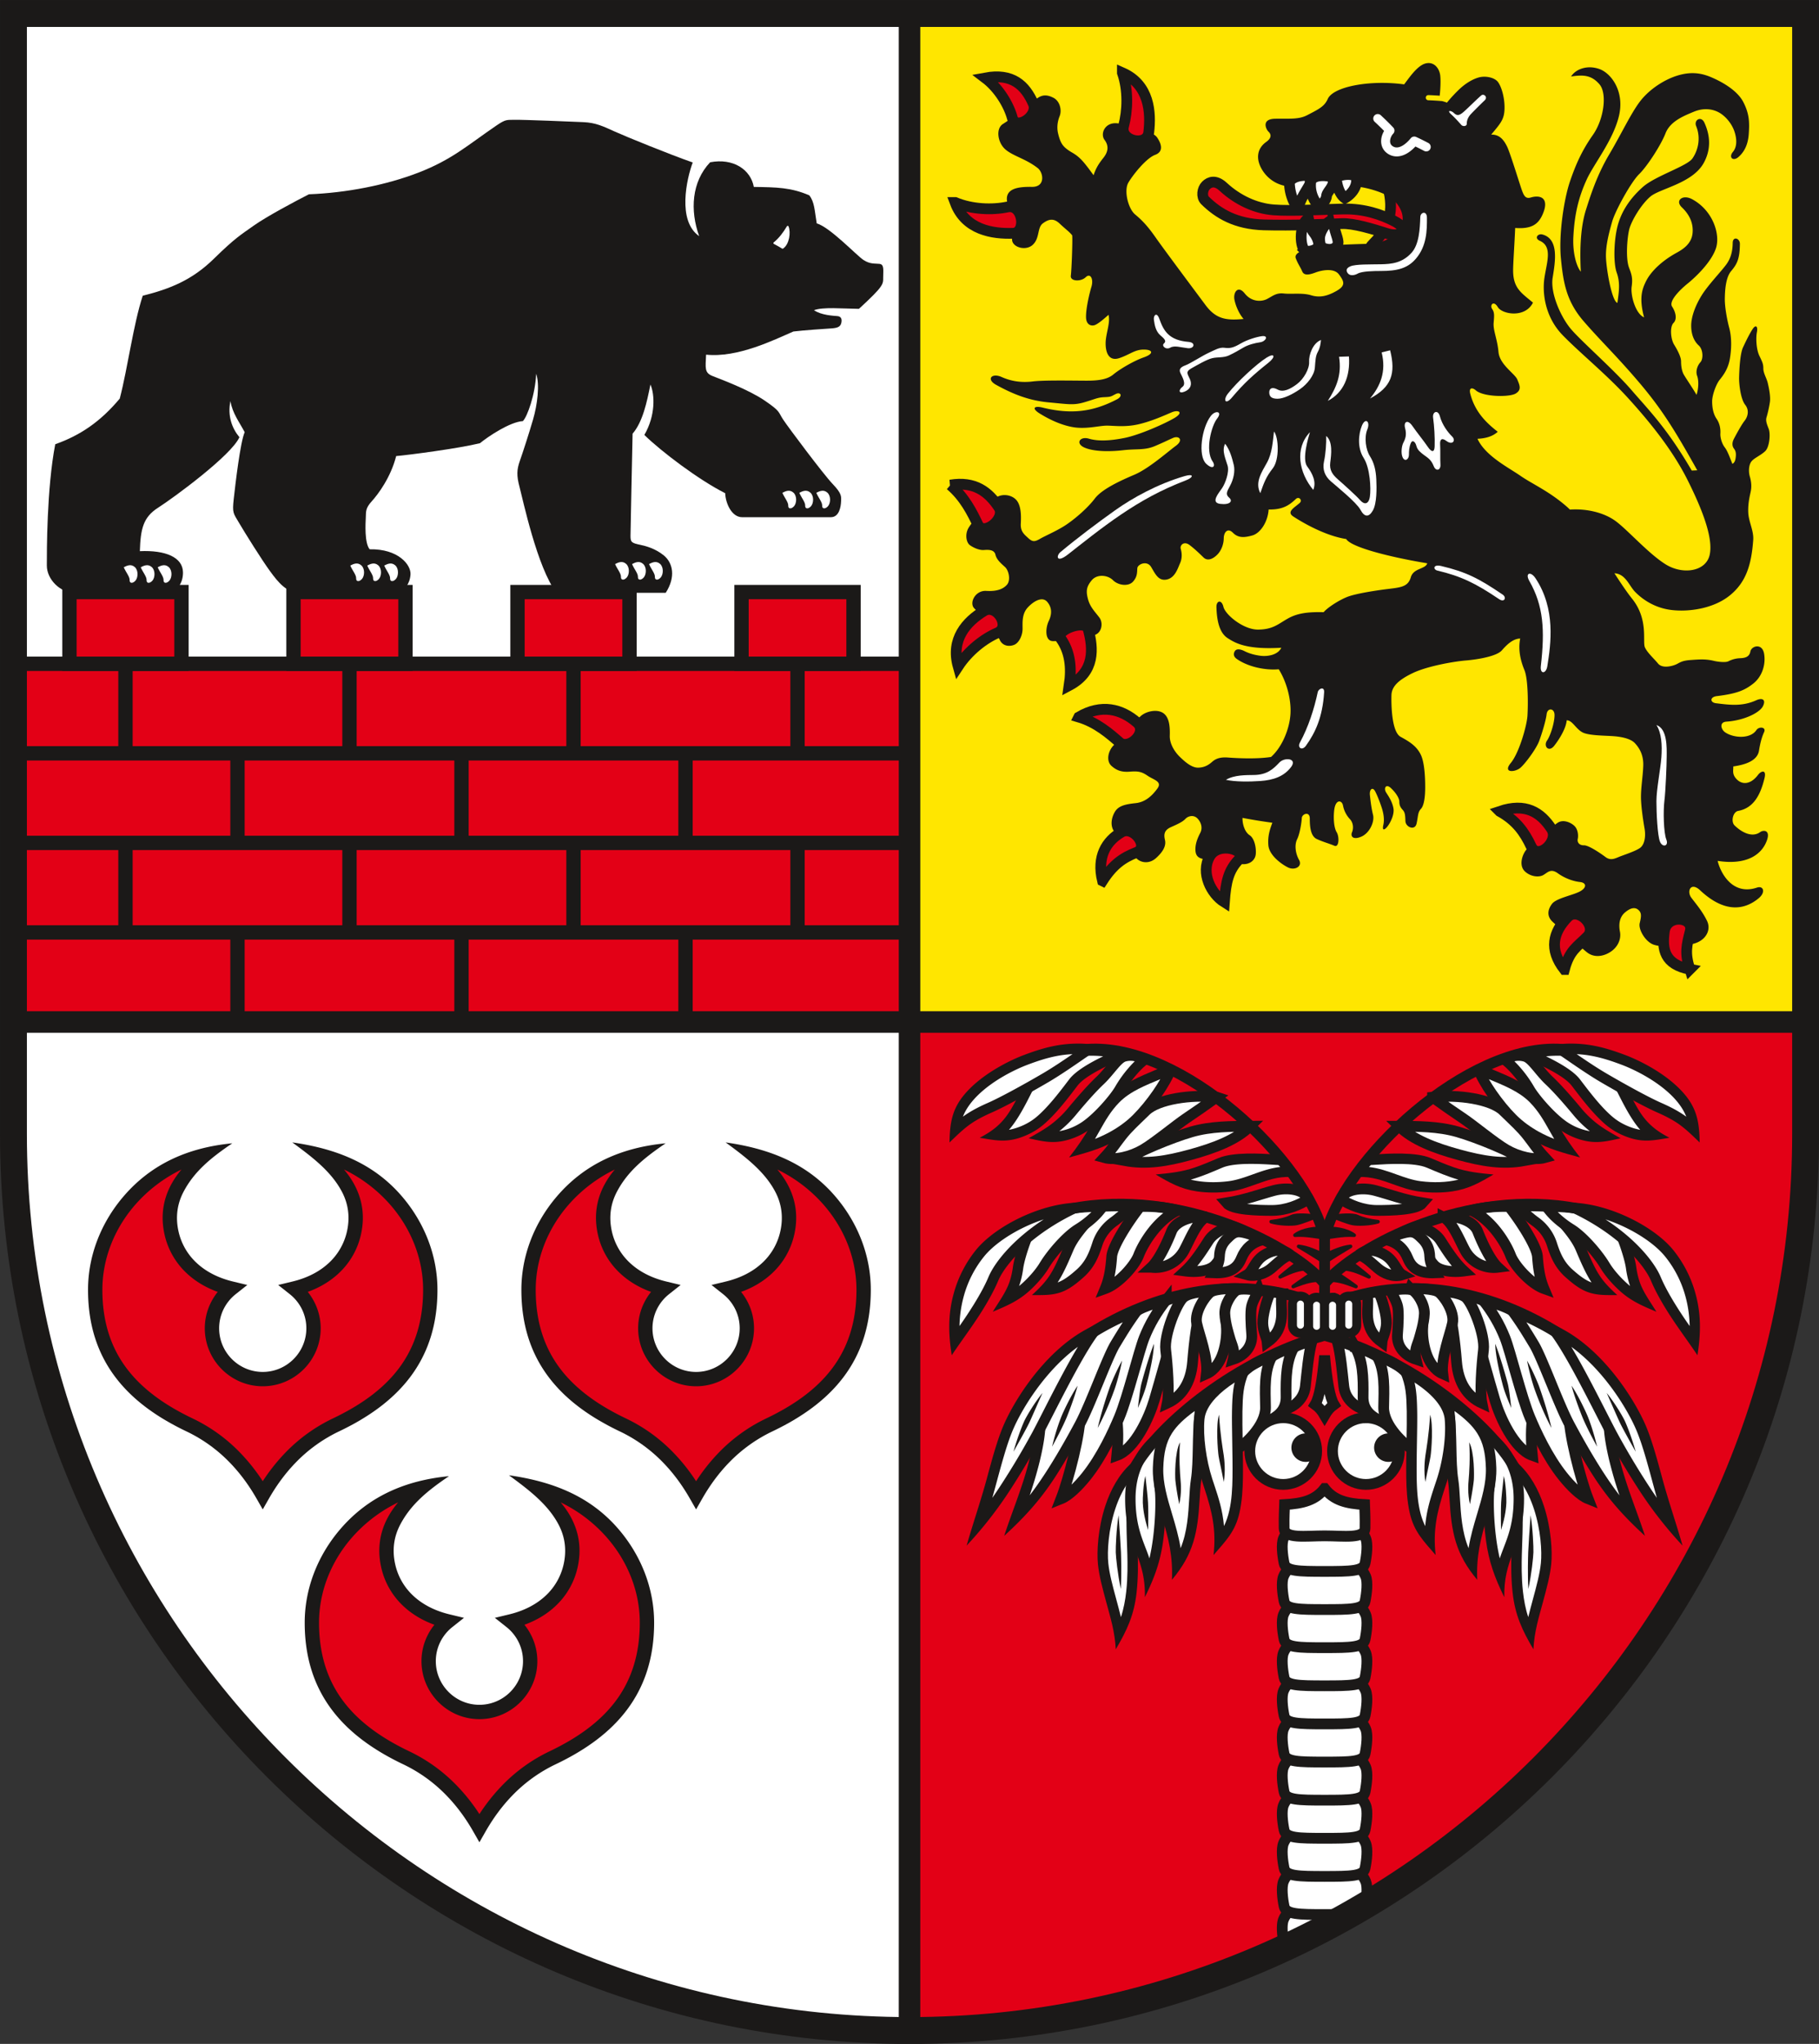 <svg xmlns="http://www.w3.org/2000/svg" width="288" height="323.468"><rect width="100%" height="100%" fill="#333333" stroke="none"/><path d="M275.102 675.213c-78.063 0-141.732-63.67-141.732-141.733v-17.716h141.732z" style="fill:#fff;fill-rule:evenodd" transform="matrix(1.001 0 0 1.001 -131.373 -354.538)"/><path d="M275.102 356.315v159.449h141.733V356.315z" style="fill:#ffe600;fill-rule:evenodd" transform="matrix(1.001 0 0 1.001 -131.373 -354.538)"/><path d="M416.835 533.48c0 78.064-63.67 141.733-141.733 141.733v-159.45h141.733z" style="fill:#e30016;fill-rule:evenodd" transform="matrix(1.001 0 0 1.001 -131.373 -354.538)"/><path d="M133.37 356.315v159.449h141.732V356.315z" style="fill:#fff;fill-rule:evenodd" transform="matrix(1.001 0 0 1.001 -131.373 -354.538)"/><path d="M133.37 459.128v56.636h141.732v-56.636z" style="fill:#e30016;fill-rule:evenodd;stroke:#1b1918;stroke-width:2.268;stroke-linecap:butt;stroke-linejoin:miter;stroke-dasharray:none" transform="matrix(1.001 0 0 1.001 -131.373 -354.538)"/><path d="M275.102 501.604H133.37M275.102 487.446H133.37M275.102 473.287H133.37M257.385 487.468v14.138M257.385 459.128v14.11M239.669 501.588v14.176M239.669 473.291v14.098M221.952 487.439v14.174M221.952 459.128v14.134M204.236 501.593v14.17M204.236 473.3v14.128M186.52 487.508v14.15M186.52 459.128v14.094M168.804 501.73v14.034M168.804 473.307v14.074M151.087 487.571v14.057M151.087 459.128v14.157" style="fill:none;stroke:#1b1918;stroke-width:2.268;stroke-linecap:butt;stroke-linejoin:miter;stroke-dasharray:none" transform="matrix(1.001 0 0 1.001 -131.373 -354.538)"/><path d="M177.662 447.79v11.338h17.716v-11.339zM142.228 447.79v11.338h17.717v-11.339zM213.095 447.79v11.338h17.716v-11.339zM248.528 447.79v11.338h17.716v-11.339z" style="fill:#e30016;fill-rule:evenodd;stroke:#1b1918;stroke-width:2.268;stroke-linecap:butt;stroke-linejoin:miter;stroke-dasharray:none" transform="matrix(1.001 0 0 1.001 -131.373 -354.538)"/><g><path d="M240.809 379.872c-.94 2.52-2.488 9.235 1.02 11.644-1.465-4.063-1.194-8.587 1.733-11.675 3.667-.699 6.415 1.16 6.912 3.896 3.613.055 5.86.077 8.774 1.33.846 1.085.829 2.397 1.177 4.437 2.069.574 6.295 5.058 7.379 5.772 1.084.713 1.824.538 2.57.63.746.092.562 1.017.562 2.12 0 1.105.113 1.358-3.837 4.988-2.769-.041-5.667-.316-7.11.21 1.188.813 3.067.877 3.704.935.636.057.755.528.612 1.11-.143.582-.596.772-1.569.836-.972.064-4.362.288-6.01.492-3.124 1.353-8.807 4.18-13.801 3.66-.09 2.096-.293 2.862 1.03 3.381 1.322.519 5.699 2.141 8.251 3.885 2.553 1.743 2.091 1.766 2.927 3.024.836 1.257 6.337 8.608 7.812 10.153 1.474 1.545 1.361 1.97 1.33 2.778-.032.808-.285 2.475-1.618 2.475h-14.041c-1.609 0-2.607-2.14-2.67-3.794-4.171-2.097-10.133-6.607-12.786-9.211 1.779-3.056 1.664-6.372.963-7.976-.559 2.776-1.213 5.91-2.824 7.778-.064 3.201-.33 15.17-.33 16.172 0 1.002.195 1.113 1.558 1.402.83.176 2.381.574 3.73 1.687 1.403 1.16 1.91 3.361.281 5.9h-17.27c-3.043-3.898-5.364-14.937-5.851-16.744-.487-1.806-.435-2.741.048-4.11.482-1.37 1.412-4.227 2.09-6.546.677-2.318 1.091-5.524.491-7.236-.13 3.245-1.392 6.775-2.099 7.484-2.065.123-5.538 2.467-6.787 3.494-3.39.837-11.294 1.865-13.256 2.037-.864 3.394-2.874 6.063-3.876 7.162-1.002 1.1-.883 1.63-.927 2.54-.045.91-.229 4.033.61 5.034 4.548-.093 6.572 2.479 6.462 3.997-.11 1.52-.96 2.377-1.76 2.888h-15.734c-2.104 0-3.424-1.643-4.738-3.442-1.314-1.8-4.005-6.108-4.9-7.638-.895-1.53-1.081-1.494-.825-3.805.259-2.331 1.025-8.905 1.726-10.515-.837-1.599-1.916-2.944-2.258-4.915-.467 2.325.228 4.266 1.426 5.71-1.275 2.89-10.5 9.642-12.859 11.144-2.36 1.503-2.774 3.332-2.889 6.873 4.06-.184 6.788.966 6.822 3.339.024 1.594-.788 2.584-1.61 3.249H143.07c-2.328 0-4.42-2.146-4.42-4.307 0-2.161-.027-12.158 1.33-19.186 3.93-1.393 7.121-3.533 10.205-7.218 1.284-4.956 2.132-11.678 3.633-16.259 4.367-1.094 7.837-2.505 11.25-5.847 3.411-3.343 4.292-3.8 6.304-5.236 2.013-1.436 6.699-3.927 8.73-4.957 5.88-.225 12.184-1.435 17.341-3.432 5.29-2.05 7.697-4.282 12.275-7.41 1.536-1.049 1.65-.91 3-.934 1.35-.024 8.905.284 10.816.37 1.91.085 3.075.638 4.9 1.468 1.826.83 8.8 3.662 12.375 4.909z" style="fill:#1b1918;fill-rule:evenodd" transform="matrix(1.001 0 0 1.001 -131.373 -354.538)"/><path d="M255.832 390.029c-.605 1.01-1.26 1.886-2.122 2.59.564.304.995.538 1.313.746.924-.614 1.177-2.447.809-3.336z" style="fill:#fff;fill-rule:evenodd;stroke:#fff;stroke-width:.283;stroke-linecap:round;stroke-linejoin:round;stroke-dasharray:none" transform="matrix(1.001 0 0 1.001 -131.373 -354.538)"/><path d="M153.5 443.867c.332.787.957 1.492.927 2.029-.03.537.491.581.922.09.43-.493.48-1.631-.104-2.148-.623-.55-1.28-.206-1.744.029zM156.186 443.867c.331.787.956 1.492.926 2.029-.03.537.491.581.922.09.43-.493.48-1.631-.104-2.148-.623-.55-1.28-.206-1.744.029zM150.818 443.867c.331.787.956 1.492.926 2.029-.03.537.491.581.922.09.43-.493.48-1.631-.104-2.148-.623-.55-1.28-.206-1.744.029zM189.33 443.597c.332.788.957 1.493.927 2.03-.03.536.491.58.922.089.43-.492.481-1.631-.104-2.148-.622-.55-1.28-.205-1.744.03zM192.016 443.597c.331.788.956 1.493.926 2.03-.03.536.491.58.922.089.43-.492.481-1.631-.104-2.148-.622-.55-1.28-.205-1.744.03zM186.648 443.597c.332.788.957 1.493.927 2.03-.03.536.49.58.921.089.431-.492.481-1.631-.104-2.148-.622-.55-1.279-.205-1.744.03z" style="fill:#fff;fill-rule:evenodd" transform="matrix(1.001 0 0 1.001 -131.373 -354.538)"/><g><path d="M231.215 443.363c.331.788.956 1.493.927 2.03-.03.536.49.58.921.089.431-.492.481-1.631-.104-2.148-.622-.55-1.279-.205-1.744.03zM233.9 443.363c.331.788.956 1.493.927 2.03-.03.536.49.58.921.089.431-.492.481-1.631-.104-2.148-.622-.55-1.279-.205-1.744.03zM228.533 443.363c.331.788.956 1.493.926 2.03-.03.536.491.58.922.089.43-.492.48-1.631-.104-2.148-.623-.55-1.28-.205-1.744.03z" style="fill:#fff;fill-rule:evenodd" transform="matrix(1.001 0 0 1.001 -131.373 -354.538)"/></g><g><path d="M257.674 432.096c.331.787.956 1.492.926 2.029-.03.537.491.581.922.09.43-.493.48-1.631-.104-2.148-.623-.55-1.28-.206-1.744.029zM260.359 432.096c.331.787.956 1.492.926 2.029-.03.537.491.581.922.09.43-.493.48-1.631-.104-2.148-.623-.55-1.28-.206-1.744.029zM254.991 432.096c.332.787.956 1.492.927 2.029-.03.537.49.581.921.09.431-.493.481-1.631-.104-2.148-.622-.55-1.279-.206-1.744.029z" style="fill:#fff;fill-rule:evenodd" transform="matrix(1.001 0 0 1.001 -131.373 -354.538)"/></g></g><g><path d="m202.36 609.42 2.268.546-1.826 1.448a6.957 6.957 0 0 0-1.942 2.408 6.842 6.842 0 0 0-.685 2.997c0 3.798 3.098 6.896 6.896 6.896s6.896-3.098 6.896-6.896a6.842 6.842 0 0 0-.686-2.997 6.956 6.956 0 0 0-1.941-2.409l-1.826-1.447 2.269-.546c2.407-.58 4.321-1.61 5.742-2.935a9.637 9.637 0 0 0 2.875-5.023c.496-2.265.188-4.336-.795-6.213-1.698-3.246-4.733-5.525-7.862-7.824 6.784.97 12.79 3.217 17.348 8.538 3.564 4.16 5.614 9.37 5.614 14.769 0 5.63-1.547 10.112-4.293 13.766-2.721 3.623-6.595 6.388-11.286 8.623a23.713 23.713 0 0 0-6.889 4.973c-1.808 1.872-3.166 3.859-4.183 5.638l-.983 1.72-.983-1.72c-1.017-1.78-2.375-3.766-4.183-5.638a23.716 23.716 0 0 0-6.889-4.973c-4.692-2.235-8.565-5-11.286-8.623-2.746-3.654-4.293-8.137-4.293-13.766 0-5.399 2.05-10.61 5.614-14.77 4.43-5.17 10.258-7.725 17.205-8.395-3.398 2.302-6.031 4.455-7.72 7.682-.982 1.877-1.29 3.948-.794 6.213a9.638 9.638 0 0 0 2.875 5.023c1.42 1.324 3.334 2.355 5.742 2.935z" style="fill:#1b1918;fill-rule:evenodd" transform="matrix(1.001 0 0 1.001 -131.373 -354.538)"/><path d="M199.952 611.061c-1.95-.706-3.577-1.707-4.877-2.92a11.899 11.899 0 0 1-3.548-6.2c-.616-2.813-.229-5.392.998-7.737a13.693 13.693 0 0 1 1.695-2.492 23.064 23.064 0 0 0-7.45 5.721c-3.216 3.753-5.065 8.445-5.065 13.299 0 5.11 1.38 9.148 3.832 12.41 2.475 3.295 6.068 5.844 10.453 7.933a25.982 25.982 0 0 1 7.545 5.45 29.7 29.7 0 0 1 3.537 4.468 29.69 29.69 0 0 1 3.535-4.467 25.982 25.982 0 0 1 7.544-5.451c4.385-2.09 7.979-4.638 10.454-7.932 2.45-3.263 3.832-7.301 3.832-12.411 0-4.854-1.85-9.546-5.065-13.299a23.05 23.05 0 0 0-7.448-5.72c.673.794 1.24 1.625 1.692 2.49 1.228 2.346 1.615 4.925.998 7.737a11.9 11.9 0 0 1-3.548 6.201c-1.3 1.213-2.926 2.214-4.875 2.92.439.544.818 1.14 1.128 1.778a9.09 9.09 0 0 1 .915 3.98c0 5.047-4.116 9.164-9.163 9.164-5.048 0-9.164-4.117-9.164-9.164 0-1.422.33-2.773.916-3.98.31-.637.69-1.234 1.129-1.778z" style="fill:#e30016;fill-rule:evenodd" transform="matrix(1.001 0 0 1.001 -131.373 -354.538)"/><path d="m168.088 556.793 2.27.546-1.827 1.447a6.957 6.957 0 0 0-1.941 2.409 6.842 6.842 0 0 0-.686 2.997c0 3.798 3.098 6.896 6.896 6.896s6.896-3.098 6.896-6.896a6.842 6.842 0 0 0-.686-2.997 6.957 6.957 0 0 0-1.941-2.409l-1.826-1.447 2.269-.546c2.408-.58 4.321-1.61 5.742-2.936a9.639 9.639 0 0 0 2.875-5.022c.496-2.265.188-4.336-.794-6.213-1.7-3.246-4.734-5.525-7.863-7.824 6.784.97 12.79 3.217 17.348 8.537 3.564 4.16 5.614 9.371 5.614 14.77 0 5.629-1.547 10.112-4.293 13.766-2.721 3.622-6.595 6.388-11.286 8.623a23.711 23.711 0 0 0-6.889 4.973c-1.808 1.872-3.166 3.859-4.183 5.637l-.983 1.72-.983-1.72c-1.017-1.778-2.375-3.765-4.183-5.637a23.717 23.717 0 0 0-6.889-4.973c-4.691-2.235-8.565-5-11.286-8.623-2.746-3.654-4.293-8.137-4.293-13.767 0-5.398 2.05-10.608 5.614-14.768 4.43-5.17 10.259-7.727 17.205-8.396-3.398 2.302-6.03 4.455-7.72 7.682-.982 1.877-1.29 3.948-.794 6.213a9.639 9.639 0 0 0 2.875 5.022c1.42 1.325 3.335 2.356 5.742 2.936z" style="fill:#1b1918;fill-rule:evenodd" transform="matrix(1.001 0 0 1.001 -131.373 -354.538)"/><path d="M165.681 558.434c-1.95-.706-3.577-1.708-4.877-2.92a11.9 11.9 0 0 1-3.548-6.2c-.616-2.813-.229-5.392.999-7.738a13.684 13.684 0 0 1 1.694-2.49 23.063 23.063 0 0 0-7.45 5.72c-3.216 3.753-5.065 8.445-5.065 13.298 0 5.11 1.38 9.15 3.832 12.412 2.475 3.294 6.069 5.843 10.454 7.931a25.985 25.985 0 0 1 7.544 5.452 29.718 29.718 0 0 1 3.537 4.467 29.694 29.694 0 0 1 3.535-4.467 25.982 25.982 0 0 1 7.544-5.452c4.385-2.088 7.979-4.637 10.454-7.931 2.451-3.263 3.832-7.301 3.832-12.412 0-4.853-1.849-9.545-5.065-13.298a23.05 23.05 0 0 0-7.448-5.72c.674.794 1.24 1.625 1.692 2.49 1.228 2.346 1.615 4.925.999 7.737a11.9 11.9 0 0 1-3.548 6.201c-1.3 1.212-2.927 2.214-4.876 2.92.44.544.818 1.14 1.128 1.778a9.09 9.09 0 0 1 .916 3.98c0 5.047-4.117 9.163-9.164 9.163s-9.164-4.116-9.164-9.163c0-1.422.33-2.773.916-3.98.31-.638.69-1.234 1.13-1.778z" style="fill:#e30016;fill-rule:evenodd" transform="matrix(1.001 0 0 1.001 -131.373 -354.538)"/><g><path d="m236.63 556.793 2.27.546-1.827 1.447a6.956 6.956 0 0 0-1.942 2.409 6.842 6.842 0 0 0-.685 2.997c0 3.798 3.098 6.896 6.896 6.896s6.896-3.098 6.896-6.896a6.842 6.842 0 0 0-.686-2.997 6.957 6.957 0 0 0-1.941-2.409l-1.827-1.447 2.27-.546c2.407-.58 4.321-1.61 5.742-2.936a9.638 9.638 0 0 0 2.875-5.022c.496-2.265.188-4.336-.795-6.213-1.699-3.246-4.733-5.525-7.862-7.824 6.784.97 12.79 3.217 17.348 8.537 3.564 4.16 5.614 9.371 5.614 14.77 0 5.629-1.548 10.112-4.293 13.766-2.721 3.622-6.595 6.388-11.286 8.623a23.71 23.71 0 0 0-6.89 4.973c-1.808 1.872-3.165 3.859-4.182 5.637l-.983 1.72-.984-1.72c-1.016-1.778-2.374-3.765-4.182-5.637a23.717 23.717 0 0 0-6.89-4.973c-4.69-2.235-8.564-5-11.286-8.623-2.745-3.654-4.292-8.137-4.292-13.767 0-5.398 2.05-10.608 5.614-14.768 4.43-5.17 10.258-7.727 17.205-8.396-3.399 2.302-6.031 4.455-7.72 7.682-.982 1.877-1.29 3.948-.794 6.213a9.637 9.637 0 0 0 2.875 5.022c1.42 1.325 3.334 2.356 5.742 2.936z" style="fill:#1b1918;fill-rule:evenodd" transform="matrix(1.001 0 0 1.001 -131.373 -354.538)"/><path d="M234.223 558.434c-1.95-.706-3.577-1.708-4.877-2.92a11.9 11.9 0 0 1-3.548-6.2c-.616-2.813-.23-5.392.998-7.738a13.689 13.689 0 0 1 1.695-2.49 23.064 23.064 0 0 0-7.45 5.72c-3.216 3.753-5.065 8.445-5.065 13.298 0 5.11 1.38 9.15 3.832 12.412 2.475 3.294 6.068 5.843 10.453 7.931a25.985 25.985 0 0 1 7.545 5.452 29.712 29.712 0 0 1 3.537 4.467 29.689 29.689 0 0 1 3.535-4.467 25.98 25.98 0 0 1 7.544-5.452c4.385-2.088 7.979-4.637 10.454-7.931 2.45-3.263 3.832-7.301 3.832-12.412 0-4.853-1.85-9.545-5.065-13.298a23.05 23.05 0 0 0-7.448-5.72c.673.794 1.24 1.625 1.692 2.49 1.228 2.346 1.615 4.925.998 7.737a11.898 11.898 0 0 1-3.548 6.201c-1.3 1.212-2.926 2.214-4.875 2.92.439.544.818 1.14 1.128 1.778a9.09 9.09 0 0 1 .915 3.98c0 5.047-4.116 9.163-9.163 9.163-5.048 0-9.164-4.116-9.164-9.163 0-1.422.33-2.773.916-3.98.31-.638.69-1.234 1.129-1.778z" style="fill:#e30016;fill-rule:evenodd" transform="matrix(1.001 0 0 1.001 -131.373 -354.538)"/></g></g><g><path d="M350.951 384.51c.734 3.53-.245 5.926-2.417 8.106-2.171 2.18.612 2.272 2.111 1.72 1.499-.553 2.814-2.426 2.998-3.347.183-.922 1.07-4.207.367-4.821-.704-.614-1.774-1.505-3.059-1.658z" style="fill:#e30016;fill-rule:evenodd;stroke:#1b1918;stroke-width:1.701;stroke-linecap:butt;stroke-linejoin:miter;stroke-dasharray:none" transform="matrix(1.001 0 0 1.001 -131.373 -354.538)"/><path d="M353.336 367.524c-5.494-.745-11.217.37-12.082 2.304-.514 1.151-1.305 1.563-3.255 2.567-1.28.66-2.52.545-5.02.56-2.277.016-1.509 1.658-1.093 2.052.416.394.54.973-.372 1.62-1.374.977-1.627 2.485-.84 4.04.789 1.553 2.57 3.196 5.564 3.025 2.993-.172 7.865-.224 9.735 0 1.87.224 4.175.967 5.306 1.795 1.132.827 2.61 2.957 1.334 4.735-1.276 1.778-2.707 2.448-5.115 2.513-2.407.064-5.807.183-7.691.44-1.885.257-3.973.892-3.614 1.834.359.942.717 1.372 1.025 2.09.308.718 1.16.518 2.122.16.961-.36 2.903-.75 3.691.32.789 1.071 1.122 1.73-.365 2.584-1.487.853-2.685 1.116-4.057.699-1.372-.418-3.108-.142-4.3-.277-1.193-.134-1.737.385-2.635.86-.897.474-2.467.5-3.55-.866-1.083-1.367-1.852-.135-1.628.987.224 1.123.814 2.327 1.442 3.045-2.708.254-4.343.057-6.028-2.21-1.686-2.266-6.588-8.822-7.88-10.67-1.292-1.85-2.161-2.736-3.254-3.65-1.094-.915-1.803-3.772-1.053-5.037.75-1.265 2.819-3.855 4.227-4.378 1.41-.523.966-1.804.3-2.765-.664-.96-3.843-1.773-6.024-2.184-2.181-.41-3.02 1.593-2.28 2.58.738.985.544 1.922-.157 2.81-.7.886-1.184 1.584-1.574 2.778-1.485-2.016-2.084-2.831-3.403-3.585-.645-.37-1.243-.803-1.59-1.35-.346-.545-.52-1.245-.624-1.68-.207-.867-.115-1.818.248-2.726.363-.908.074-2.348-.968-2.893-1.042-.544-1.918-.56-2.876.33-.957.892-3.962 3.076-5.125 3.803-1.162.727-.848 2.94.372 4.009 1.22 1.07 3.229 1.478 5.125 2.959.926.722 1.253 3.008-.91 2.976-2.161-.033-4.345.227-3.91 2.42.312 1.57.729 4.74.77 5.945.041 1.205 2.22 1.834 3.315.752 1.095-1.081.637-2.679 1.562-3.356.924-.677 1.703-.85 2.645.041.942.893 1.509 1.263 1.984 1.86.082.827-.092 5.473-.216 6.382-.124.909 1.597.974 2.347.247.751-.727 1.283.273.911 1.513-.372 1.24-.893 3.571-.852 4.836.041 1.264.927 1.422 1.464 1.18.537-.24 1.272-.862 2.099-1.594.304 1.336-.446 2.977-.463 4.464-.018 1.487.497 2.944 2.175 2.38 1.677-.564 2.412-1.347 3.859-1.347 1.446 0 1.653.654 0 1.233-1.653.578-3.878 1.92-4.794 2.686-.916.767-2.232 1-4.216 1s-6.708-.105-8.526.119c-1.819.223-3.41-.016-4.956-.703-1.546-.687-2.48.352-.86 1.244 2.655 1.462 5.191 2.483 8.308 2.77 3.116.286 3.91.48 5.608-.009 1.7-.488 2.091-.773 3.207-.814 1.116-.042 1.042-.129 1.806-.505.765-.377 1.142.34.207.831-3.926 2.065-7.398 2.398-11.779 1.323-1.362-.335-1.792.113-.454.942 2.109 1.307 4.28 2.132 6.083 2.244 1.803.112 3.464-.335 4.538-.335 1.075 0 2.843.277 4.96-.206 2.116-.484 4.215-1.447 5.29-1.901 1.074-.455 1.942.008.413.909-1.529.9-5.483 2.661-7.865 3.14-2.38.48-4.248.534-5.658.117-1.41-.418-2.166.756-.706 1.405s3.988.67 6.129.421c2.14-.248 3.389.042 5.042-.661 1.653-.703 1.901-.868 2.851-1.281.951-.414 1.685.339.455 1.24-1.281.938-4.285 3.604-6.536 4.563-2.252.958-5.147 2.278-6.29 3.78-1.142 1.504-3.068 3.158-4.492 4.12-1.423.963-3.329 1.756-4.162 2.241-.832.485-1.198.522-1.869-.099-.67-.62-1.259-1.057-1.187-2.323.071-1.266.047-2.888-.726-3.729-.772-.84-2.356-1.078-3.384-.215-1.028.863-3.659 3.701-4.206 4.735-.546 1.034-.271 2.245.254 2.633.525.389 1.487.833 2.226.775.74-.059 1.64-.063 1.825.739.185.802.888 1.377 1.515 1.951.627.574.907 2.112.316 2.788-.59.675-1.559 1.09-3.296.987-1.737-.103-2.72 1.908-1.885 2.754.835.846 3.523 3.834 4.01 4.942.487 1.108 1.63 1.133 2.35.81.72-.323 1.281-1.45 1.281-2.524s-.11-2.384.863-3.407c.973-1.024 2.287-1.722 3.038-.842.75.88.77 1.91.24 3.024-.531 1.114-.636 3.126.618 3.181 1.253.055 5.325-.648 6.54-.939 1.214-.29 1.505-1.898.857-2.774-.649-.876-1.463-1.631-1.804-2.906-.34-1.274-.272-1.975.591-3.005.863-1.03 2.554-.818 3.357-.008.803.81 2.435 1.057 3.18.216.745-.842.608-1.579.68-2.153.07-.574 1.517-1.247 2.18-.143.661 1.104 1.15 2.243 2.465 1.973 1.314-.27 1.74-1.758 2.108-2.583.368-.825.277-1.675.107-2.26-.17-.584.506-1.283 1.394-.61.888.674 1.578 1.363 2.215 1.973.638.61 1.47.235 2.145-.428.681-.67 1.039-1.705 1.047-2.612.008-.908.591-1.73 1.454-.87.863.861 1.825.768 3.065.425 1.24-.344 2.444-2.078 2.581-4.103 2.06.035 3.141-.542 4.29-1.653.508-.492 1.09.195.634.605-.846.762-2.158 1.409-1.018 2.156 1.363.894 5 3.045 8.364 3.557.702 1.24 6.506 2.787 12.818 3.84-.287.96-2.174.727-2.6 2.208-.427 1.48-1.53 1.597-3.55 1.843-2.018.245-4.972.714-6.318 1.192-1.346.479-3.293 1.737-3.92 2.485-2.448-.057-4.137.139-5.68 1.015-1.544.875-2.326 1.707-4.666 1.738-2.34.03-5.202-2.357-5.502-3.593-.3-1.235-1.134-.986-1.107.03.063 2.41.565 4.128 1.764 4.905 1.2.778 3 1.856 8.496 1.526-.55 1.155-2.177 1.407-3.285 1.269-1.109-.14-1.954-.437-2.512-.723-.558-.285-1.27-.47-1.554-.008-.285.464-.18.894.323 1.244 1.717 1.195 4.378 1.815 6.624 1.622 1.266 2.037 1.982 4.778 1.854 7.036-.129 2.258-1.235 5.174-3.068 6.824-2.29.37-5.559.19-6.819.093-1.26-.098-1.956.2-2.488.667s-1.163.9-2.193.933c-1.031.033-2.063-.866-2.927-1.7-.864-.835-1.631-2.106-1.597-3.338.034-1.233-.005-2.809-.965-3.538-.96-.73-2.662-.366-3.523.334-.86.7-3.367 3.677-4.356 4.673-.99.996-1.195 2.537-.398 3.27.797.732 1.63 1.034 2.893.934 1.262-.099 1.862-.033 2.826.634.964.668 2.39.908 1.559 2.04-.831 1.134-1.894 2.134-3.421 2.3-1.527.167-2.7.373-3.295 1.371-.594.999-.792 2.336.003 3.268.796.931 2.796 3.542 3.491 4.172.696.63 1.96.831 3.026-.134 1.066-.965 1.626-1.906 1.396-2.868-.23-.962-.03-1.57.931-2.005.962-.435 1.831-.805 2.297-1.306.465-.5 1.329-.663 1.893-.095.564.567.896 1.468.464 2.302-.432.834-.798 1.737-.764 2.702.034.964.471 1.437 1.929 1.504 1.458.066 4.296.636 5.453.734 1.156.097 2.063-.578 2.161-1.573.098-.994-.2-2.497-.966-2.998-.765-.5-1.161-1.74-1.129-2.738a86.26 86.26 0 0 0 4.72.766c-.309.856-.764 1.981-.63 3.573.135 1.592 2.097 3.004 3.125 3.504 1.029.5 2.322-.141 1.727-1.203s-.732-2.402-.3-3.269c.43-.866.702-2.671.735-3.338.032-.667 1.263-1.132 1.263.067 0 1.199.101 2.771 1.097 3.237.996.466 2.03.736 2.793 1.068.763.332.797-1.44.366-2.136-.431-.696-.535-2.168-.4-3.431.196-1.851 1.23-1.671 1.397-.806a4.35 4.35 0 0 0 1.098 2.168c.531.566.597 1.437.332 2.07-.265.632.133 1.265 1.46.7 1.329-.566 2.129-2.37 1.863-3.438s-.398-2.24-.497-3.137c-.099-.897.433-1.4.865-.532.432.868.8 1.9.997 2.501.198.601.499 1.738.266 2.737-.232 1 .201.834.665.234s1.097-1.869.931-2.837c-.166-.969-.665-1.768-1.13-2.47-.466-.702-.069-1.469.697-.768.765.7 1.364 1.601 1.364 2.169 0 .567.166.901.531 1.302.366.4.4.801.433 1.771.034.97 1.499 1.567 1.763.399.265-1.168.166-1.768.699-2.337.532-.57.661-2.123.666-3.309.005-1.185-.046-3.929-.706-5.263-.66-1.334-1.73-2.018-3.181-2.808s-1.487-5.235-1.45-6.583c.035-1.347 1.064-2.386 3.347-3.486 2.282-1.1 6.465-1.839 8.44-2.004 1.977-.165 4.874-.676 5.675-1.597.8-.92 1.758-1.84 2.9-1.871-.345 1.745.035 3.447.667 4.98.631 1.534.579 5.729.482 7.245-.096 1.516-1.293 5.82-2.635 7.45-1.34 1.63.697 1.484 1.531.75.835-.733 2.51-3.027 2.946-4.197.436-1.17 1.062-3.198 1.188-4.255.127-1.056 1.22-.993 1.252.076.032 1.069-.581 3.203-1.188 4.088-.607.885.27 1.913 1.13.826.86-1.087 1.891-2.802 1.98-4.029.958-.042 1.516 1.58 2.782 2.023 1.061.37 3.078.388 4.367.464 1.288.076 2.916.337 3.648 1.13.733.791 1.375 1.896 1.315 3.565-.059 1.668-.354 3.304-.362 4.854-.008 1.55.38 3.996.573 5.109.194 1.112.05 2.511-.767 3.06-.817.547-2.622 1.104-3.338 1.407-.715.304-1.34.556-2.09-.009-.75-.564-2.643-1.86-3.393-1.845-.75.014-1.1-.473-.984-1.005.116-.531.044-1.47-.487-2.02-.532-.551-1.786-1.144-2.695-.534-.91.61-4.504 3.572-5.096 4.44-.591.868-.984 2.36-.106 3.219.879.858 2.224 1.012 2.937.599.713-.413 1.176-1.088 2.312-.266 1.137.822 2.503 1.27 3.482 1.371.979.101 1.144.809.098 1.434-1.046.626-3.81 1.094-4.512 2.012-.703.917-.863 1.986.126 2.88.99.895 4.328 3.944 5.425 4.805 1.096.861 2.534.67 3.693-.085 1.16-.755 1.728-2.01 1.496-3.203-.233-1.194-.04-2.293.752-2.988.792-.696 1.549-.96 2.143-.464.594.496.466 1.123.23 2.12-.236.997.919 2.975 2.242 3.406 1.324.43 3.543.265 5.801-.066 2.26-.33 3.364-2.15 2.606-3.708-.759-1.558-1.729-2.655-2.487-3.667-.758-1.013-.092-2.56 1.401-1.162 4.298 4.027 7.457 2.749 9.262 1.248 1.142-.95.749-2.023-.273-1.681-3.89 1.3-5.775-2.33-6.223-4.222 4.68.726 7.037-1.053 7.808-3.29.548-1.587-.556-1.639-1.087-1.257-1.228.883-2.841.106-4.042-1.058-.614-.595-.265-2.145.567-2.297 2.395-.435 3.515-2.459 4.17-5.184.342-1.42-.554-1.142-1.022-.52-1.162 1.547-2.561 1.677-3.507.563-.606-.715-.396-1.258-.41-1.891 2.148-.301 3.82-1 4.062-2.488.155-.953.371-1.985.808-2.937.373-.813-.805-.932-1.214-.324-1.002 1.49-3.725 1.24-4.985.328-.624-.452-.92-1.579.236-1.658 2.843-.195 5.31-1.431 5.801-2.486.492-1.054-.173-1.306-1.088-.891-2.224 1.009-4.223.728-6.361.465-.972-.12-.985-.99.132-1.125 3.19-.387 4.421-.927 5.768-1.985 1.347-1.058 2.007-2.93 1.714-4.698-.293-1.768-2.012-1.258-2.175-.364-.163.894-.915 1.034-1.666 1.055a4.373 4.373 0 0 0-1.794.479c-.457.237-1.697.088-2.333-.066-1.272-.307-2.259-.229-3.672-.127-1.413.1-1.693.424-2.275.69-.582.266-2.171.71-2.865-.136-.694-.846-1.62-1.627-2.062-2.526-.442-.9.622-4.405-2.05-7.735-.781-.972-1.743-2.405-2.783-4.007 1.763.089 2.312 1.96 3.271 2.941 1.002 1.027 2.952 2.545 5.809 2.87 2.857.324 6.678-.272 9.202-2.335 2.523-2.062 3.387-4.776 3.67-8.75.103-1.44-.705-2.847-.779-4.258-.073-1.41.201-2.535.375-3.342.175-.806.113-1.577-.134-2.433-.247-.857-.147-1.934.318-2.447.465-.514 1.375-.87 2.096-1.534.722-.664.865-2.77.584-3.515-.281-.746-.526-1.29-.355-1.852.171-.563.416-1.566.539-2.447.122-.881-.178-2.307-.354-3.029-.176-.721-.688-1.516-.688-2.228 0-.712-.135-1.003-.627-2.022-.49-1.02-.575-2.817-.39-3.746.183-.928-.186-1.238-.678-.485-.493.752-1.04 1.862-1.522 2.9-.481 1.037-.586 3.621-.616 4.704-.031 1.084.246 3.467.956 4.365.71.897.4 1.919-.093 2.538-.494.618-1.37 2.243-1.688 2.854-.316.61-.285 1.149.01 1.537.296.388.335.782.293 1.24-.042.459-.126.97-.543 1.17-.404-1.005-.77-2.048-1.203-2.6-.431-.553-.735-1.51-.694-2.185.04-.676-.062-1.547-.601-2.335-.54-.787-.702-1.822-.702-2.764 0-.942.598-2.658 1.184-3.391.586-.734 1.363-1.744 1.633-3.411.27-1.668.265-3.374-.109-4.786-.374-1.412-.723-3.382-.703-4.664.02-1.281.135-3.296.985-4.32.85-1.022 1.384-1.783 1.398-4.325.005-.896-1.114-1.248-1.134-.158-.02 1.09-.19 2.278-.996 3.39-.807 1.113-2.845 3.221-3.866 4.836-1.02 1.616-1.726 3.473-1.706 4.939.02 1.466.528 2.462 1.202 3.067.674.606.751 2.1.259 2.641-.493.541-.782 1.433-.524 2.144.258.71.263 1.9-.088 3.018-.615-1.075-1.72-2.669-2.03-3.229-.308-.56-.421-1.35-.421-2.065 0-.714-.558-1.77-1.1-2.654-.543-.885-.706-2.81-.094-3.422.611-.612.342-1.73-.224-2.586-.567-.856 1.22-2.641 2.47-3.652 1.249-1.01 3.742-3.372 4.467-5.576.725-2.203-.49-5.993-3.783-7.757-1.504-.805-2.73.23-1.61 1.293 1.141 1.085 1.84 2.43 1.698 4.045-.151 1.717-1.519 2.584-2.544 3.146-2.139 1.173-3.986 2.816-4.819 4.486-.63 1.264-1.128 2.675-.308 5.717-1.324-.533-2.17-3.434-1.964-4.874.205-1.44-.07-2.036-.427-3.008-.546-1.49-.28-4.674.03-5.985.31-1.31 1.855-3.95 3.352-5.227 1.498-1.277 6.65-2.082 8.436-5.307 1.038-1.877 1.192-4.019.11-6.382-.519-1.133-1.698-.425-1.303.545.804 1.976.25 3.918-.596 5.127-.847 1.208-5.853 2.753-7.802 4.47-1.949 1.716-3.349 3.735-3.986 6.038-.637 2.304-.734 5.984-.182 7.526.55 1.542.39 2.852.109 4.792-.908-.294-1.78-5.518-1.81-7.348-.03-1.83.486-3.728.972-5.47.486-1.742 3.013-6.316 4.27-7.531 1.255-1.216 3.43-4.542 4.18-6.463.751-1.921 2.914-2.762 4.487-3.416 1.572-.653 3.016-.436 4.057.172 1.04.608 1.965 1.788 2.351 2.935.386 1.148.47 2.405-.24 3.255-.71.85.016 1.533.857.82.84-.713 1.53-1.831 1.655-3.653.126-1.822.112-3.154-.853-5.04-.965-1.886-3.416-3.232-5.093-3.944-1.678-.713-3.303-.885-5.363-.25-2.06.637-4.421 2.156-5.879 4.063-1.457 1.907-2.923 5.084-4.896 8.415-1.974 3.33-2.995 6.633-3.656 8.702-.66 2.069-1.07 5.131-.82 9.813-.684-.796-1.307-2.948-1.185-5.452.181-3.744.88-6.425 2.124-9.136 1.134-2.471 4.175-6.185 5.091-10.035.917-3.851-1.2-6.746-3.111-7.42-1.91-.672-3.73.012-4.464 1.189 1.902-.295 3.21-.247 4.481 1.219 1.271 1.465.712 5.541-1.024 8.01-1.736 2.468-2.724 4.683-3.652 7.426-.927 2.743-1.783 8.344-1.41 12.13.372 3.785.853 6.742 3.6 9.913 2.746 3.17 5.325 5.6 8.886 9.806 3.56 4.206 5.607 7.552 9.08 13.756l-.874.04c-3.884-6.673-6.84-9.612-9.578-12.781-2.738-3.17-7.968-7.73-9.558-9.627-1.589-1.897-3.253-5.648-2.864-8.082.39-2.435 1.067-6.132-1.633-6.836-.703-.183-1.328.583-.397 1 2.024.905 1.124 3.326.74 5.79-.385 2.465.079 6.264 2.883 9.142 2.805 2.879 6.958 6.213 10.436 10.043 3.477 3.83 6.983 8.198 9.308 12.843s4.082 9.16 3.502 11.821c-.58 2.662-4.24 3.209-6.967 1.513-2.727-1.695-6.04-5.482-7.95-6.868-1.702-1.235-4.365-1.977-7.2-1.787a8.246 8.246 0 0 0-.46-.44c-2.835-2.48-5.472-3.59-7.375-4.911-1.904-1.322-5.533-3.13-6.78-5.844 1.304-.055 2.421-.38 3.204-1.108-1.698-1.334-3.593-3.066-4.342-6.015-.26-1.026.355-.994.88-.53 1.201 1.058 5.309 1.087 6.285.509.976-.579.669-1.267.276-2.22-.392-.952-2.8-2.34-2.98-4.364-.18-2.025-.862-3.401-.767-4.586.096-1.184.152-1.642-.246-2.228-.398-.586.234-1.405.908-.274.674 1.13 4.302 1.793 5.56-.711-1.823-1.528-3.124-2.263-3.14-5.04-.008-1.084.216-4.138.325-6.762 2.69.203 3.695-.66 4.356-2.184s.345-2.215-.017-2.504c-.361-.29-1.03-.383-1.863-.13-.831.253-1.102-.28-1.427-1.185-.326-.904-1.823-5.818-2.315-6.835-.492-1.016-1.178-1.973-2.531-1.92 1.539-1.84 2.086-2.436 2.113-4.167.028-1.731-.499-3.427-1.033-4.147-.534-.72-1.975-1.03-3.06-.723-1.085.308-2.162 1.027-2.997 1.804a23.384 23.384 0 0 0-2.02 2.176 6.307 6.307 0 0 0-.77-.245 44.538 44.538 0 0 0-2.185-.134.407.407 0 1 1 .029-.815 44.821 44.821 0 0 1 1.784.098c.107-1.001.18-2.376.08-3.212-.13-1.084-.946-2.214-2.278-1.898-1.331.316-2.616 2.257-3.428 3.318z" style="fill:#1b1918;fill-rule:evenodd" transform="matrix(1.001 0 0 1.001 -131.373 -354.538)"/><path d="M356.83 377.415a37.476 37.476 0 0 0-1.892-.934c-1.513 1.83-2.964 2.091-3.938 1.31-.973-.782-.616-2.215.095-2.962a40.042 40.042 0 0 0-1.935-1.905" style="fill:none;stroke:#fff;stroke-width:1.417;stroke-linecap:round;stroke-linejoin:round;stroke-dasharray:none" transform="matrix(1.001 0 0 1.001 -131.373 -354.538)"/><path d="M336.557 387.11c-.908-1.058-1.38-2.766-1.371-4.229.577-.65 1.295-.883 2.242-.949.947-.066 1.296.84.861 1.627-.435.786-1.356 2.076-1.732 3.55zM339.93 386.863a4.755 4.755 0 0 1-1.383-3.775c.094-1.13 1.664-1.164 2.32-1.11.655.054 1.356.185 1.25 1.06-.107.875-.995 1.496-1.056 2.142-.06.647-.613 1.204-1.13 1.683zM343.967 385.504c-1.021-.73-1.289-2.385-1.362-3.043-.074-.66 3.01-1.09 3.181-.11.171.98-.403 2.322-1.819 3.153z" style="fill:#fff;fill-rule:evenodd;stroke:#1b1918;stroke-width:1.701;stroke-linecap:butt;stroke-linejoin:miter;stroke-dasharray:none" transform="matrix(1.001 0 0 1.001 -131.373 -354.538)"/><path d="M351.76 389.139c-1.959-.996-4.675-1.979-8.031-1.912-3.356.066-8.19.363-11.054.14-2.864-.223-5.705-1.562-7.955-3.644-1.231-1.14-2.162-.783-2.73-.227-.568.557-.762 1.779-.13 2.397 2.11 2.066 4.852 3.711 9.264 3.844 4.411.133 10.393-.116 12.316-.198 1.922-.083 4.907.84 7.191 1.565s3.667-.675 1.13-1.965z" style="fill:#e30016;fill-rule:evenodd;stroke:#1b1918;stroke-width:1.701;stroke-linecap:butt;stroke-linejoin:miter;stroke-dasharray:none" transform="matrix(1.001 0 0 1.001 -131.373 -354.538)"/><path d="M337.567 393.724c-.76-.8-.785-4.189.612-5.014.166.904.395 1.672.883 2.28.489.607.963 1.677.66 2.237-.302.559-1.751.922-2.155.497zM342.102 388.855c-1.433.64-2.213 2.208-2.14 3.22.075 1.014.248 1.344 1.234 1.51.985.165 1.758-.402 1.685-1.206-.073-.803-.71-1.968-.78-3.524z" style="fill:#fff;fill-rule:evenodd;stroke:#1b1918;stroke-width:1.701;stroke-linecap:butt;stroke-linejoin:miter;stroke-dasharray:none" transform="matrix(1.001 0 0 1.001 -131.373 -354.538)"/><path d="M368.456 482.462c4.07-1.382 6.467.124 8.196 2.783 1.26 1.937-2.152 5.038-3.222 2.761-1.07-2.277-2.38-4.11-4.974-5.544zM378.68 507.464c-2.482-3.177-1.787-5.903.516-8.28 1.629-1.681 4.769 1.405 3.127 3.063-1.642 1.659-2.832 2.173-3.642 5.217zM398.524 507.428c-4.019-.766-4.43-3.143-4.03-6.008.384-2.74 4.687-2.324 4.101-.033-.586 2.291-.893 3.473-.071 6.041zM282.793 459.536c-1.202-4.29 1.295-7.053 4.084-8.76 1.997-1.223 4.287 2.532 2.153 3.448-2.134.916-4.608 2.829-6.237 5.312zM281.56 430.873c3.826-.641 6.01 1.038 7.667 3.524 1.187 1.781-2.405 4.642-3.317 2.724-.91-1.917-2.115-4.338-4.35-6.248zM300.355 462.556c4.11-2.172 3.838-5.847 3.006-8.907-.44-1.618-5.28.157-4.347 1.474 1.47 2.074 1.775 4.57 1.341 7.433zM301.883 467.55c3.587-2.107 6.732-1.294 9.216.875 1.764 1.54-1.32 4.41-2.783 3.128-1.462-1.283-3.59-3.165-6.433-4.002zM305.627 493.445c-.93-3.792.574-6.308 3.036-7.713 1.847-1.055 4.477 2.395 2.325 3.224-2.151.828-3.725 1.947-5.36 4.489zM324.901 496.822c-2.084-1.298-3.786-4.61-2.332-7.209 1.399-2.498 6.017-.995 4.639.445-1.646 1.72-2.068 3.46-2.307 6.764zM308.771 365.689c4.276 1.882 4.545 6.273 4.17 9.423-.276 2.326-4.63 1.378-3.982-1 .647-2.378.768-5.695-.188-8.423zM282.312 386.196c1.63 4.378 5.996 4.981 9.166 4.873 2.209-.076 1.547-4.674-.865-4.165-2.411.509-5.632.404-8.3-.708zM287.081 366.508c4.294-.793 6.317 1.16 7.597 4.06.877 1.989-2.758 4.31-3.318 2.25-.56-2.06-2.137-4.692-4.279-6.31z" style="fill:#e30016;fill-rule:evenodd;stroke:#1b1918;stroke-width:1.701;stroke-linecap:butt;stroke-linejoin:miter;stroke-dasharray:none" transform="matrix(1.001 0 0 1.001 -131.373 -354.538)"/><path d="M298.964 441.476c2.6-2.177 5.846-4.617 8.624-6.592 2.778-1.975 6.747-4.183 11.046-5.434 1.48-.43 1.435.198.17.683-3.976 1.523-7.061 3.253-10.222 5.382-3.16 2.13-6.47 4.802-8.384 6.3-1.916 1.499-1.907.225-1.234-.338zM393.237 468.812c.82 1.245.923 3.205.786 5.097-.136 1.893-.784 5.055-.784 6.943s.168 5.402.558 6.388c.39.987 1.437.733 1.008-.336-.428-1.07-.504-4.497-.307-6.079.198-1.58.36-5.67.366-7.028.005-1.357.131-4.393-1.627-4.985zM358.59 444.392c3.74.891 6.015 1.984 9.754 4.511.88.595 1.234-.268.581-.71-3.83-2.597-5.782-3.581-9.73-4.523-1.307-.312-1.3.556-.605.722zM373.137 446.037c2.241 3.924 2.472 7.75 1.821 13.438-.155 1.359.828 1.266 1.023.046.57-3.56 1.346-9.056-1.86-13.902-.785-1.187-1.703-.838-.984.418zM325.147 477.473c1.329-.792 3.222-.744 4.442-.762 2.074-.032 3.038-.94 4.011-1.97.834-.883 2.883-.664 1.857.703-1.14 1.518-2.82 2.073-4.863 2.217-1.76.123-4.011.135-5.447-.188zM339.67 463.612c-.559 2.645-1.487 5.52-2.814 7.961-.453.836.336 1.363.949.508 1.453-2.03 2.623-4.441 2.875-8.438.064-1.012-.894-.585-1.01-.031zM355.89 388.492c-.06 1.872-.184 4.336-1.38 5.652-1.484 1.633-3.159 1.785-4.822 1.821-1.664.036-4.015-.036-4.857.326-.744.318-.676.748-.392 1.11.325.415 1.004.348 1.56.036.686-.386 2.594-.41 3.635-.41 2.566 0 4.23-.381 5.569-1.953 1.721-2.022 1.75-4.48 1.736-6.474-.008-1.156-1.025-.877-1.049-.108z" style="fill:#fff;fill-rule:evenodd" transform="matrix(1.001 0 0 1.001 -131.373 -354.538)"/><g><path d="M347.938 417.188c3.392-1.8 4.104-3.936 3.182-7.62l-1.34.334c.754 3.057-.209 5.318-1.842 7.286zM341.264 417.562c2.482-1.297 3.57-3.842 3.339-7.024l-1.56.052c.45 2.866-.428 4.86-1.78 6.972zM314.622 404.608c.664 1.872 1.507 3.383 4.627 3.633 1.16.093.902 1.11-.138.994-1.108-.123-2.09-.476-2.755-.092-.725.419-1.429-.3-1.02-.652.505-.438-.05-.839-.58-1.312-.674-.603-.883-1.497-1.005-2.46-.083-.65.446-1.309.87-.11zM360.924 423.196c-.655-.641-1.573-1.834-1.936-3.204-.289-1.089-1.205-.742-1.072.228.18 1.32.297 3.138.245 4.542-.035.969-.475.96-1.074.079-.675-.993-1.74-2.288-2.428-3.29-.78-1.137-1.438-.675-1.174.314.28 1.044.056 1.676-.274 2.31-.284.543-.402 1.701-.118 2.31.366.784 1 .31 1-.399 0-.509.023-1.178.292-1.833.246-.597.716-.26.9.47.15.59.614.98 1.254 1.449.535.393 1.077.693 1.47 1.698.355.905 1.124.672 1.068-.228-.056-.899.007-2.357-.05-3.193-.045-.664.162-1.173.997-.548.974.73 1.533-.086.9-.705zM332.75 422.401c-.187 1.553-.283 3.415-1.101 4.908-.819 1.493-1.962 3.11-1.064 4.846.563-1.616.9-2.563 1.977-3.932 1.076-1.368.935-4.89.188-5.822zM338.44 422.51c-2.458 2.57-1.75 6.407.522 9.127.521-1.267-.112-2.57-.969-3.725-.857-1.155.224-4.694.447-5.402zM341.005 423.113c.033 1.084-.07 2.772-.347 4.043-.275 1.271.155 2.313 1.07 3.113.915.8 4.076 3.352 4.7 4.515.623 1.164 1.32 1.232 1.959.11.64-1.12.61-3.507.543-4.947-.067-1.44-.36-2.626-1.008-3.64-.648-1.013-.931-2.946-.413-4.218.518-1.271-.317-1.948-.864-.585-.548 1.363-.73 3.493.288 5.083 1.017 1.589 1.178 4.84.986 6.108-.193 1.268-.899 1.308-1.538.573-.64-.735-2.727-2.601-3.538-3.309-.81-.707-1.354-1.44-1.195-2.653.159-1.213.435-3.324-.643-4.193zM340.183 407.934c-1.308.505-1.945 2.39-1.878 3.468.067 1.077-.839 2.693-1.912 3.501-1.073.809-2.18 1.347-3.052.876-.872-.472-1.342-.202-1.342.438s.335 1.01 1.308 1.01c.973 0 2.382-.707 3.556-1.515 1.174-.809 2.247-2.189 2.348-3.367.1-1.179.1-1.852.47-2.525.368-.674.435-1.246.502-1.886zM325.019 424.339c-.58 1.12.119 2.478.398 3.479.28 1-.345 2.75-.886 3.552-.541.801-1.857 2.28-.29 2.477 1.569.197 2.028-.447 1.433-.964-.594-.517-.43-.892.114-1.877.544-.986.843-2.315.6-3.311s-.595-2.372-1.369-3.356zM330.833 407.332c-.754.1-2.28.53-3.386 1.18-1.105.65-1.692.781-2.516.658-.824-.124-1.65.41-2.536.805-.886.395-2.901 1.691-3.626 1.956-.725.265-1.12.596-.824 1.224.297.629.956 1.72.33 2.184-.627.463-.656 1.162.327.765.984-.397 1.197-1.153.863-1.945-.333-.792-.795-1.17.198-1.728.992-.557 2.468-1.423 3.325-1.621.857-.199 1.78-.037 2.637-.434s1.562-.82 2.309-1.254c.747-.433 1.735-.694 2.635-.825.9-.13 1.39-1.114.264-.965zM331.607 410.71c-1.583.98-4.693 3.859-6.145 5.704-.79 1.005-.422 1.874.657.594 1.871-2.22 3.387-3.593 5.744-5.468 1.2-.954 1.002-1.608-.256-.83zM323.04 427.135c-1.217-1.763-.175-5.647.703-6.758.925-1.17-.258-1.391-.998-.415-1.438 1.896-2.06 6.27-.726 7.537 1.071 1.019 1.548.398 1.022-.364z" style="fill:#fff;fill-rule:evenodd" transform="matrix(1.001 0 0 1.001 -131.373 -354.538)"/></g><path d="M365.438 369.165c-.582.486-2.087 1.987-2.747 2.567-.697.612-.966.607-1.389.215-.692-.64-1.463-.344-.642.4.628.568 1.174 1.19 1.62 1.688.324.36 1.102.277 1.102-.276 0-.447.147-.958.673-1.505a84.915 84.915 0 0 1 2.117-2.106c.675-.64-.182-1.444-.734-.983z" style="fill:#fff;fill-rule:evenodd;stroke:#1b1918;stroke-width:.283;stroke-linecap:round;stroke-linejoin:round;stroke-dasharray:none" transform="matrix(1.001 0 0 1.001 -131.373 -354.538)"/></g><g><path d="M340.753 655.455c-.697 0-3.702.015-4.606.367-.904.353-1.536.98-1.895 1.85-.358.87-.165 2.664.1 3.935.037.182.113.338.224.473a141.55 141.55 0 0 0 11.406-5.945 3.608 3.608 0 0 0-.623-.312c-.905-.353-3.91-.368-4.606-.368z" style="fill:#fff;fill-rule:evenodd;stroke:#1b1918;stroke-width:1.701;stroke-linecap:butt;stroke-linejoin:miter;stroke-dasharray:none" transform="matrix(1.001 0 0 1.001 -131.373 -354.538)"/><path d="M340.753 649.428c-.697 0-3.702.014-4.606.367-.904.353-1.536.98-1.895 1.85-.358.87-.165 2.664.1 3.934.264 1.271 2.292 1.296 6.401 1.296 1.74 0 3.106-.005 4.124-.107.775-.44 1.543-.891 2.308-1.346.248-1.257.412-2.942.068-3.777-.359-.87-.99-1.497-1.894-1.85-.905-.353-3.91-.367-4.606-.367z" style="fill:#fff;fill-rule:evenodd;stroke:#1b1918;stroke-width:1.701;stroke-linecap:butt;stroke-linejoin:miter;stroke-dasharray:none" transform="matrix(1.001 0 0 1.001 -131.373 -354.538)"/><path d="M340.753 643.4c-.697 0-3.702.015-4.606.368-.904.352-1.536.98-1.895 1.85-.358.87-.165 2.664.1 3.934.264 1.27 2.292 1.295 6.401 1.295 4.108 0 6.137-.024 6.401-1.295.265-1.27.458-3.065.1-3.935-.36-.87-.991-1.497-1.895-1.85-.905-.352-3.91-.367-4.606-.367z" style="fill:#fff;fill-rule:evenodd;stroke:#1b1918;stroke-width:1.701;stroke-linecap:butt;stroke-linejoin:miter;stroke-dasharray:none" transform="matrix(1.001 0 0 1.001 -131.373 -354.538)"/><path d="M340.753 637.373c-.697 0-3.702.014-4.606.367-.904.353-1.536.98-1.895 1.85-.358.87-.165 2.664.1 3.935.264 1.27 2.292 1.295 6.401 1.295 4.108 0 6.137-.025 6.401-1.295.265-1.271.458-3.065.1-3.935-.36-.87-.991-1.497-1.895-1.85-.905-.353-3.91-.367-4.606-.367z" style="fill:#fff;fill-rule:evenodd;stroke:#1b1918;stroke-width:1.701;stroke-linecap:butt;stroke-linejoin:miter;stroke-dasharray:none" transform="matrix(1.001 0 0 1.001 -131.373 -354.538)"/><path d="M340.753 631.345c-.697 0-3.702.015-4.606.368-.904.352-1.536.98-1.895 1.85-.358.87-.165 2.663.1 3.934.264 1.27 2.292 1.296 6.401 1.296 4.108 0 6.137-.025 6.401-1.296.265-1.27.458-3.065.1-3.934-.36-.87-.991-1.498-1.895-1.85-.905-.353-3.91-.368-4.606-.368z" style="fill:#fff;fill-rule:evenodd;stroke:#1b1918;stroke-width:1.701;stroke-linecap:butt;stroke-linejoin:miter;stroke-dasharray:none" transform="matrix(1.001 0 0 1.001 -131.373 -354.538)"/><path d="M340.753 625.318c-.697 0-3.702.014-4.606.367-.904.353-1.536.98-1.895 1.85-.358.87-.165 2.664.1 3.935.264 1.27 2.292 1.295 6.401 1.295 4.108 0 6.137-.025 6.401-1.295.265-1.271.458-3.065.1-3.935-.36-.87-.991-1.497-1.895-1.85-.905-.352-3.91-.367-4.606-.367z" style="fill:#fff;fill-rule:evenodd;stroke:#1b1918;stroke-width:1.701;stroke-linecap:butt;stroke-linejoin:miter;stroke-dasharray:none" transform="matrix(1.001 0 0 1.001 -131.373 -354.538)"/><path d="M340.753 619.29c-.697 0-3.702.015-4.606.368-.904.353-1.536.98-1.895 1.85-.358.87-.165 2.664.1 3.935.264 1.27 2.292 1.295 6.401 1.295 4.108 0 6.137-.025 6.401-1.295.265-1.271.458-3.065.1-3.935-.36-.87-.991-1.497-1.895-1.85-.905-.353-3.91-.368-4.606-.368z" style="fill:#fff;fill-rule:evenodd;stroke:#1b1918;stroke-width:1.701;stroke-linecap:butt;stroke-linejoin:miter;stroke-dasharray:none" transform="matrix(1.001 0 0 1.001 -131.373 -354.538)"/><path d="M340.753 613.263c-.697 0-3.702.015-4.606.368-.904.353-1.536.98-1.895 1.85-.358.869-.165 2.663.1 3.934.264 1.27 2.292 1.295 6.401 1.295 4.108 0 6.137-.024 6.401-1.295.265-1.27.458-3.065.1-3.934-.36-.87-.991-1.497-1.895-1.85-.905-.353-3.91-.368-4.606-.368z" style="fill:#fff;fill-rule:evenodd;stroke:#1b1918;stroke-width:1.701;stroke-linecap:butt;stroke-linejoin:miter;stroke-dasharray:none" transform="matrix(1.001 0 0 1.001 -131.373 -354.538)"/><path d="M340.753 607.236c-.697 0-3.702.015-4.606.367-.904.353-1.536.981-1.895 1.85-.358.87-.165 2.664.1 3.935.264 1.27 2.292 1.295 6.401 1.295 4.108 0 6.137-.024 6.401-1.295.265-1.271.458-3.065.1-3.935-.36-.869-.991-1.497-1.895-1.85-.905-.352-3.91-.367-4.606-.367z" style="fill:#fff;fill-rule:evenodd;stroke:#1b1918;stroke-width:1.701;stroke-linecap:butt;stroke-linejoin:miter;stroke-dasharray:none" transform="matrix(1.001 0 0 1.001 -131.373 -354.538)"/><path d="M340.753 601.208c-.697 0-3.702.015-4.606.368-.904.353-1.536.98-1.895 1.85-.358.87-.165 2.663.1 3.934.264 1.271 2.292 1.296 6.401 1.296 4.108 0 6.137-.025 6.401-1.296.265-1.27.458-3.065.1-3.934-.36-.87-.991-1.497-1.895-1.85-.905-.353-3.91-.368-4.606-.368z" style="fill:#fff;fill-rule:evenodd;stroke:#1b1918;stroke-width:1.701;stroke-linecap:butt;stroke-linejoin:miter;stroke-dasharray:none" transform="matrix(1.001 0 0 1.001 -131.373 -354.538)"/><path d="M340.753 595.18c-.697 0-3.702.016-4.606.368-.904.353-1.536.98-1.895 1.85-.358.87-.165 2.664.1 3.935.264 1.27 2.292 1.295 6.401 1.295 4.108 0 6.137-.024 6.401-1.295.265-1.271.458-3.065.1-3.934-.36-.87-.991-1.498-1.895-1.85-.905-.353-3.91-.368-4.606-.368z" style="fill:#fff;fill-rule:evenodd;stroke:#1b1918;stroke-width:1.701;stroke-linecap:butt;stroke-linejoin:miter;stroke-dasharray:none" transform="matrix(1.001 0 0 1.001 -131.373 -354.538)"/><path d="M340.753 589.517c-1.452 1.854-3.41 2.381-6.328 2.545-.027.888-.1 1.991-.068 3.72.032 1.73 3.318 1.22 6.396 1.22 3.078.001 6.364.511 6.395-1.218.032-1.73-.04-2.833-.067-3.72-2.918-.165-4.877-.691-6.328-2.547z" style="fill:#fff;fill-rule:evenodd;stroke:#1b1918;stroke-width:1.701;stroke-linecap:butt;stroke-linejoin:miter;stroke-dasharray:none" transform="matrix(1.001 0 0 1.001 -131.373 -354.538)"/><path d="m310.22 585.488 1.362.725c-.69 4.913-.528 9.424-.423 12.335.018.506.035.965.045 1.403.034 1.387.076 3.619-.187 6.004-.397 3.605-1.53 5.987-3.293 8.986-.152-2.813-.823-4.942-1.505-7.457-.564-2.08-1.127-4.154-1.314-5.994-.204-2.02.006-5.716 1.172-9.254.83-2.521 2.147-4.981 4.142-6.748z" style="fill:#1b1918;fill-rule:evenodd" transform="matrix(1.001 0 0 1.001 -131.373 -354.538)"/><path d="M309.652 588.597c-.872 1.25-1.528 2.683-2.009 4.146-1.089 3.306-1.29 6.728-1.1 8.586.17 1.687.718 3.706 1.267 5.732.254.936.507 1.873.728 2.79.432-1.283.691-2.695.842-4.069.25-2.258.207-4.438.175-5.792-.01-.382-.026-.858-.046-1.384-.087-2.44-.216-5.989.143-10.01z" style="fill:#fff;fill-rule:evenodd" transform="matrix(1.001 0 0 1.001 -131.373 -354.538)"/><path d="m314.767 580.091 1.34.808a26.18 26.18 0 0 0-.699 4.74 23.14 23.14 0 0 0 .121 3.905c.171 1.465.144 4.795-.294 8.113-.457 3.463-1.404 5.99-2.907 9.046.05-2.887-.485-4.76-1.446-7.256-.796-2.067-1.68-4.362-1.68-8.331 0-6.453 3.504-9.329 5.181-10.704.136-.112.259-.213.384-.321z" style="fill:#1b1918;fill-rule:evenodd" transform="matrix(1.001 0 0 1.001 -131.373 -354.538)"/><path d="M314.03 582.92c-1.481 1.5-3.178 3.985-3.178 8.196 0 3.67.826 5.815 1.57 7.747.221.574.435 1.13.623 1.702.235-.992.42-2.055.56-3.12.419-3.177.448-6.337.287-7.715a24.766 24.766 0 0 1-.133-4.175c.043-.834.13-1.712.271-2.635z" style="fill:#fff;fill-rule:evenodd" transform="matrix(1.001 0 0 1.001 -131.373 -354.538)"/><path d="m320.807 574.87 1.547-1.012-.285 1.823c-.419 2.683-.47 5.192-.516 7.455-.038 1.883-.073 3.6-.316 5.181-.123.799-.182 1.795-.245 2.88-.309 5.294-.95 8.669-4.383 12.756.16-3.743-.524-6.476-1.566-9.961-.78-2.61-1.536-5.138-1.453-7.755.083-2.625.509-4.563 1.63-6.332 1.104-1.738 2.85-3.248 5.586-5.036z" style="fill:#1b1918;fill-rule:evenodd" transform="matrix(1.001 0 0 1.001 -131.373 -354.538)"/><path d="M320.204 577.271c-1.69 1.221-2.838 2.319-3.592 3.507-.94 1.482-1.299 3.175-1.373 5.51-.074 2.362.643 4.76 1.382 7.235.525 1.756 1.06 3.548 1.359 5.427 1.053-2.545 1.222-5.421 1.363-7.842.065-1.11.125-2.128.264-3.034.225-1.469.26-3.14.297-4.97.036-1.786.075-3.722.3-5.833z" style="fill:#fff;fill-rule:evenodd" transform="matrix(1.001 0 0 1.001 -131.373 -354.538)"/><path d="M338.757 566.207c-1.044.262-2.664.679-3.708 1.567-1.045.888-4.232 9.663-1.933 9.506 2.298-.157 4.335-1.568 4.597-3.918.261-2.35.47-5.013 1.044-7.155z" style="fill:#fff;fill-rule:evenodd;stroke:#1b1918;stroke-width:1.701;stroke-linecap:butt;stroke-linejoin:miter;stroke-dasharray:none" transform="matrix(1.001 0 0 1.001 -131.373 -354.538)"/><path d="M335.884 567.226c-1.628.407-3.307 1.067-4.68 2.39-1.372 1.322-3.56 11.035-1.525 10.12 2.034-.915 5.035-1.526 4.984-4.73-.05-3.204.051-5.695 1.221-7.78z" style="fill:#fff;fill-rule:evenodd;stroke:#1b1918;stroke-width:1.701;stroke-linecap:butt;stroke-linejoin:miter;stroke-dasharray:none" transform="matrix(1.001 0 0 1.001 -131.373 -354.538)"/><path d="M332.476 568.548c-1.729.61-3.61 1.322-5.29 3.357-1.678 2.033-2.593 12.713-.762 11.696 1.83-1.017 5.035-4.068 4.984-6.917-.05-2.848-.254-5.848 1.068-8.136z" style="fill:#fff;fill-rule:evenodd;stroke:#1b1918;stroke-width:1.701;stroke-linecap:butt;stroke-linejoin:miter;stroke-dasharray:none" transform="matrix(1.001 0 0 1.001 -131.373 -354.538)"/><path d="m327.598 570.237 1.143 1.043c-.426.996-.66 1.89-.792 2.826-.134.948-.167 1.978-.192 3.205-.024 1.183.005 2.854.035 4.645.033 1.953.07 4.05.042 5.844-.025 1.752-.124 3.696-.547 5.565-.68 2.998-2.172 4.43-4.1 6.675.45-3.96-.22-6.87-1.452-10.58-.066-.201-.134-.404-.325-.996-.504-1.556-.9-3.366-1.133-5.15-.226-1.74-.3-3.449-.173-4.869.137-1.529.95-3.004 2.22-4.365 1.33-1.423 3.179-2.732 5.274-3.843z" style="fill:#1b1918;fill-rule:evenodd" transform="matrix(1.001 0 0 1.001 -131.373 -354.538)"/><path d="M326.525 572.759c-1.169.756-2.193 1.577-2.997 2.438-1.022 1.095-1.672 2.245-1.775 3.39-.12 1.34-.054 2.924.154 4.521.219 1.68.593 3.387 1.069 4.856l.325.981c.673 2.028 1.317 3.967 1.539 6.514.376-.764.647-1.594.842-2.453.388-1.709.479-3.552.503-5.226.027-1.769-.01-3.856-.042-5.798-.03-1.808-.06-3.493-.035-4.703.025-1.265.061-2.336.211-3.398.053-.377.12-.75.206-1.122z" style="fill:#fff;fill-rule:evenodd" transform="matrix(1.001 0 0 1.001 -131.373 -354.538)"/><path d="M308.547 599.586c.026.837.11 3.464-.025 5.815-.505-2.351-.775-5.007-.8-5.793-.024-.79.099-3.788.446-5.865.16 2.14.352 4.985.379 5.843zM312.825 591.733c.035.693.064 1.894.019 4.345-.715-2.19-.812-3.679-.844-4.303-.031-.624.082-3.107.408-4.24.189 1.649.381 3.5.417 4.198zM317.966 588.12c.057.624.2 2.143-.208 3.881-.37-1.893-.548-3.124-.61-3.806-.057-.626-.109-4.412.729-5.98-.176 2.388.006 4.984.09 5.906zM324.802 584.271c.096.637.298 2.51.006 4.216-.314-1.717-.712-3.379-.82-4.094-.13-.853-.461-4.946.075-6.541.178 3.121.582 5.378.739 6.42z" style="fill:#1b1918;fill-rule:evenodd" transform="matrix(1.001 0 0 1.001 -131.373 -354.538)"/><path d="M340.753 565.3c-13.906 3.855-26.029 13.962-30.066 20.928" style="fill:none;stroke:#1b1918;stroke-width:1.701;stroke-linecap:butt;stroke-linejoin:miter;stroke-dasharray:none" transform="matrix(1.001 0 0 1.001 -131.373 -354.538)"/><path d="M319.128 558.999c-1.899.278-2.999.396-4.611 1.437-1.612 1.04-7.066 15.165-6.723 17.291.344 2.126.318 4.31.096 6.564 2.909-1.04 5.147-6.12 5.918-8.726.77-2.607 3.094-10.728 3.217-11.766.122-1.038 1.828-4.22 2.103-4.8z" style="fill:#fff;fill-rule:evenodd;stroke:#1b1918;stroke-width:1.701;stroke-linecap:butt;stroke-linejoin:miter;stroke-dasharray:none" transform="matrix(1.001 0 0 1.001 -131.373 -354.538)"/><path d="M315.713 559.714c-1.723.536-4.15 1.039-5.73 2.481-1.579 1.443-8.01 12.46-7.897 15.457.115 2.998-1.826 10.437-3.016 13.49 1.23-.49 2.8-2.068 3.979-3.54 2.502-3.126 4.31-7.143 5.223-9.315 1.343-3.196 3.096-10.45 3.952-12.604.856-2.154 2.001-4.09 3.489-5.969z" style="fill:#fff;fill-rule:evenodd;stroke:#1b1918;stroke-width:1.701;stroke-linecap:butt;stroke-linejoin:miter;stroke-dasharray:none" transform="matrix(1.001 0 0 1.001 -131.373 -354.538)"/><path d="m310.876 560.535.973 1.245a52.62 52.62 0 0 0-1.828 2.645c-.526.818-1.046 1.675-1.687 2.736-.606 1.004-1.57 3.346-2.588 5.825l-.003.003c-1.037 2.521-2.13 5.183-3.02 6.838-.874 1.628-2.468 4.552-4.323 7.468-2.455 3.86-5.009 6.68-8.322 9.707 1.255-3.845 2.825-7.542 3.837-11.464.715-2.768 1.096-5.13 1.014-6.424-.078-1.22.834-3.393 2.058-5.671 1.803-3.358 4.323-7.061 5.201-8.05.61-.687 1.822-1.478 3.172-2.225 2.093-1.16 4.565-2.25 5.516-2.633z" style="fill:#1b1918;fill-rule:evenodd" transform="matrix(1.001 0 0 1.001 -131.373 -354.538)"/><path d="M308.833 563.235c-.862.41-1.802.88-2.674 1.364-1.21.67-2.27 1.35-2.74 1.879-.828.932-3.235 4.48-4.982 7.735-1.095 2.038-1.915 3.91-1.859 4.798.092 1.454-.309 4-1.065 6.931a62.866 62.866 0 0 1-1.402 4.653c.99-1.279 1.976-2.725 2.898-4.173 1.836-2.888 3.405-5.764 4.265-7.365.844-1.572 1.924-4.2 2.948-6.69l-.003.003c1.045-2.542 2.032-4.944 2.705-6.056a111.067 111.067 0 0 1 1.712-2.774c.065-.102.13-.204.197-.305z" style="fill:#fff;fill-rule:evenodd" transform="matrix(1.001 0 0 1.001 -131.373 -354.538)"/><path d="m304.047 563.851.998 1.245c-2.044 2.625-5.168 8.731-7.342 12.982a192.777 192.777 0 0 1-1.685 3.25 123.939 123.939 0 0 1-4.916 8.286 63.46 63.46 0 0 1-6.969 8.933c1.015-3.551 2.222-7.007 3.188-10.575.828-3.06 1.684-6.221 2.68-8.507 1.104-2.535 3.283-6.26 6.248-9.563 2.194-2.444 4.828-4.673 7.798-6.05z" style="fill:#1b1918;fill-rule:evenodd" transform="matrix(1.001 0 0 1.001 -131.373 -354.538)"/><path d="M301.731 567.12c-1.55 1.118-2.976 2.458-4.252 3.88-2.84 3.163-4.916 6.708-5.964 9.113-.951 2.184-1.79 5.284-2.602 8.282-.24.884-.477 1.76-.715 2.604a90.636 90.636 0 0 0 1.518-2.27 122.002 122.002 0 0 0 4.852-8.172c.369-.687.971-1.864 1.666-3.224 1.58-3.09 3.656-7.149 5.497-10.213z" style="fill:#fff;fill-rule:evenodd" transform="matrix(1.001 0 0 1.001 -131.373 -354.538)"/><path d="M323.303 558.312c-1.368 0-3.724.167-4.794.926-1.072.758-3.175 5.923-2.887 8.38.288 2.457.602 6.658.245 8.41 2.287-1.056 3.745-3.203 4.01-6.527.264-3.325.737-6.967 1.287-8.124.55-1.156 1.273-2.234 2.139-3.065z" style="fill:#fff;fill-rule:evenodd;stroke:#1b1918;stroke-width:1.701;stroke-linecap:butt;stroke-linejoin:miter;stroke-dasharray:none" transform="matrix(1.001 0 0 1.001 -131.373 -354.538)"/><path d="M336.705 559.347c-10.513-3.2-22.502-.98-33.144 5.745" style="fill:none;stroke:#1b1918;stroke-width:1.701;stroke-linecap:butt;stroke-linejoin:miter;stroke-dasharray:none" transform="matrix(1.001 0 0 1.001 -131.373 -354.538)"/><path d="M327.16 557.914c-.786-.034-3.66-.034-4.48.582-.822.615-2.532 3.112-2.156 4.89.377 1.78 1.848 5.507 1.54 8.004 2.703-1.197 3.271-5.302 3.17-7.217-.103-1.915.559-4.857 1.927-6.26z" style="fill:#fff;fill-rule:evenodd;stroke:#1b1918;stroke-width:1.701;stroke-linecap:butt;stroke-linejoin:miter;stroke-dasharray:none" transform="matrix(1.001 0 0 1.001 -131.373 -354.538)"/><path d="M330.342 558.188c-.889-.103-2.839-.377-3.523 0-.684.376-1.916 2.154-1.848 3.693.069 1.54.596 3.153.837 4.007.241.856.828 1.803.482 3.207 2.053-.689 3.073-2.25 2.936-3.926-.137-1.676-.21-3.527-.038-4.382.17-.855.744-1.779 1.154-2.6zM334.002 558.735c-.65-.137-1.663-.577-2.04.277-.375.856-1.02 3.092-.986 4.392.034 1.3.632 2.245.7 2.997 1.296-.941 1.903-1.92 2.177-3.323.274-1.402-.09-3.009.15-4.343z" style="fill:#fff;fill-rule:evenodd;stroke:#1b1918;stroke-width:1.701;stroke-linecap:butt;stroke-linejoin:miter;stroke-dasharray:none" transform="matrix(1.001 0 0 1.001 -131.373 -354.538)"/><path d="M339.49 559.28c.695 0 1.263.565 1.263 1.257v3.372a1.263 1.263 0 0 1-2.525 0v-3.372c0-.692.568-1.257 1.262-1.257zM336.931 559.102c.694 0 1.262.565 1.262 1.257v3.371a1.263 1.263 0 0 1-2.525 0v-3.371c0-.692.568-1.257 1.263-1.257z" style="fill:#fff;fill-rule:evenodd;stroke:#1b1918;stroke-width:1.417;stroke-linecap:butt;stroke-linejoin:miter;stroke-dasharray:none" transform="matrix(1.001 0 0 1.001 -131.373 -354.538)"/><path d="M294.032 579.132c-.329.69-1.224 2.34-2.49 4.57.645-2.3 1.437-4.272 1.746-4.92.3-.63 1.486-2.7 2.845-4.375-.88 1.98-1.762 4.013-2.1 4.725zM299.938 578.322c-.284.68-.96 2.167-2.289 4.583.6-2.52 1.253-4.237 1.529-4.897.293-.705 1.441-3.177 2.508-4.742-.461 1.778-1.449 4.338-1.748 5.056zM307.568 573.727c-.295.838-1.269 3.545-2.706 6.223.664-2.856 1.624-5.626 1.93-6.492.223-.634 1.048-2.592 1.931-4.16-.33 1.78-.923 3.771-1.155 4.43zM312.587 573.107c-.164.634-.478 1.647-1.367 3.678.258-2.194.398-3.222.568-3.88.206-.8 1.153-4.197 1.973-6.263-.028 2.113-.97 5.672-1.174 6.465zM310.555 544.079l.412 1.511c-.7.447-1.239.906-1.762 1.351-.404.343-.8.68-1.273 1.02a6.221 6.221 0 0 0-2.36 3.214c-.293.91-.614 1.774-1.069 2.6a8.795 8.795 0 0 1-1.924 2.394c-.813.716-1.629 1.392-2.574 1.9-1.825.978-3.566.866-5.544.871 1.47-1.36 2.51-2.406 3.463-4.232.597-1.147 1.112-2.369 1.582-3.476.76-1.79 2.247-3.497 3.68-5.145.487-.558.968-1.11 1.41-1.656l.235-.29.367-.018a75.57 75.57 0 0 1 2.859-.08c.865-.006 1.724.003 2.498.036z" style="fill:#1b1918;fill-rule:evenodd" transform="matrix(1.001 0 0 1.001 -131.373 -354.538)"/><path d="M308.147 545.687h-.077c-.819.006-1.655.03-2.432.063-.384.463-.794.934-1.207 1.408-1.353 1.555-2.755 3.166-3.41 4.71-.489 1.148-1.023 2.416-1.635 3.59a18.26 18.26 0 0 1-.857 1.485c.242-.09.473-.199.696-.318.808-.433 1.536-1.038 2.265-1.681a7.194 7.194 0 0 0 1.57-1.96c.397-.718.683-1.49.946-2.31a7.82 7.82 0 0 1 1.279-2.43 8.146 8.146 0 0 1 1.687-1.611c.403-.29.78-.61 1.163-.937l.012-.01z" style="fill:#fff;fill-rule:evenodd" transform="matrix(1.001 0 0 1.001 -131.373 -354.538)"/><path d="M305.672 544.13h1.566l-.89 1.287a11.759 11.759 0 0 1-1.793 2.007 16.826 16.826 0 0 1-2.395 1.784c-.777.482-1.7 1.32-2.575 2.268-.98 1.059-1.887 2.236-2.471 3.202-.666 1.104-1.764 2.42-3.01 3.554-1.822 1.657-3.623 2.41-5.83 3.339.9-1.49 2.06-3.03 2.624-4.666v.003c.293-.85.457-1.674.55-2.353.1-.738.324-1.649.615-2.6a37.82 37.82 0 0 1 1.147-3.192c.397-.967 1.276-1.765 2.326-2.402 1.34-.812 2.988-1.383 4.182-1.693 1.055-.274 2.313-.409 3.423-.474a42.827 42.827 0 0 1 2.53-.063z" style="fill:#1b1918;fill-rule:evenodd" transform="matrix(1.001 0 0 1.001 -131.373 -354.538)"/><path d="M303.87 545.807c-.203.008-.414.017-.632.03-1.045.061-2.203.182-3.107.416-1.077.28-2.554.79-3.738 1.507-.777.472-1.41 1.02-1.656 1.619a36.28 36.28 0 0 0-1.096 3.05c-.272.891-.478 1.716-.564 2.344-.104.77-.29 1.703-.62 2.66v.004l-.024.072c.19-.158.378-.322.562-.49 1.135-1.033 2.122-2.21 2.708-3.182.643-1.064 1.624-2.34 2.67-3.472.97-1.047 2.01-1.987 2.917-2.55a15.13 15.13 0 0 0 2.156-1.61c.148-.134.289-.266.424-.399z" style="fill:#fff;fill-rule:evenodd" transform="matrix(1.001 0 0 1.001 -131.373 -354.538)"/><path d="m301.208 544.343.393 1.562c-3.233 1.525-5.82 3.291-7.8 5.014-2.558 2.224-4.087 4.353-4.684 5.776-.564 1.342-1.402 2.898-2.424 4.555-1.53 2.477-3.296 4.782-4.915 7.202-.543-3.411-.607-6.55.364-9.944a18.847 18.847 0 0 1 3.47-6.701c1.51-1.86 4.061-3.712 6.974-5.102 2.721-1.298 5.78-2.208 8.622-2.362z" style="fill:#1b1918;fill-rule:evenodd" transform="matrix(1.001 0 0 1.001 -131.373 -354.538)"/><path d="M296.323 546.973c-1.034.338-2.053.749-3.028 1.214-2.704 1.29-5.046 2.977-6.401 4.647a17.2 17.2 0 0 0-3.168 6.124 19.107 19.107 0 0 0-.719 4.873 68.081 68.081 0 0 0 2.28-3.441c.985-1.595 1.785-3.073 2.308-4.323.676-1.61 2.357-3.973 5.124-6.38a32.883 32.883 0 0 1 3.604-2.714z" style="fill:#fff;fill-rule:evenodd" transform="matrix(1.001 0 0 1.001 -131.373 -354.538)"/><path d="M311.59 544.934c-1.762 2.203-4.383 6.242-4.506 7.914-.123 1.673-.328 3.386-1.024 5.059 2.048-.734 4.628-3.55 5.284-5.263.655-1.713 2.867-5.549 6.184-7.098-2.13-.53-3.85-.653-5.939-.612zM322.024 546.588c-1.68-.286-4.751.409-5.488 2.284-.738 1.877-2.007 4.57-3.195 5.671a5.16 5.16 0 0 0 5.16-2.61c.901-1.632 2.007-4.57 3.523-5.345zM326.006 547.994c-1.146.367-2.785 1.06-3.604 2.325-.82 1.265-2.13 3.386-3.686 4.814 1.515.204 3.358.081 4.382-.653 1.024-.734 2.048-3.182 2.662-3.834.615-.654 2.13-1.224 2.908-1.47-.737-.489-1.638-.856-2.662-1.182z" style="fill:#fff;fill-rule:evenodd;stroke:#1b1918;stroke-width:1.701;stroke-linecap:butt;stroke-linejoin:miter;stroke-dasharray:none" transform="matrix(1.001 0 0 1.001 -131.373 -354.538)"/><path d="M330.962 550.197c-1.68.407-2.744 1.387-3.359 2.896-.614 1.51-1.679 2.448-4.382 2.326.41-.694.86-1.47.901-2.611.041-1.143.41-2 1.147-2.734.737-.734 1.27-1.264 2.294-1.101 1.023.163 2.13.57 3.399 1.224zM335.296 552.56c-1.046-.802-2.246-1.01-3.96-.03-1.716.98-1.865 2.625-2.833 3.2 1.34.368 2.88-.22 3.814-1.006.935-.787 1.794-1.711 2.98-2.164z" style="fill:#fff;fill-rule:evenodd;stroke:#1b1918;stroke-width:1.701;stroke-linecap:butt;stroke-linejoin:miter;stroke-dasharray:none" transform="matrix(1.001 0 0 1.001 -131.373 -354.538)"/><path d="M340.753 549.444v10.672M340.753 557.115c-4.947-5.896-22.666-15.259-40.155-11.816" style="fill:none;stroke:#1b1918;stroke-width:1.701;stroke-linecap:butt;stroke-linejoin:miter;stroke-dasharray:none" transform="matrix(1.001 0 0 1.001 -131.373 -354.538)"/><path d="M336.717 553.665c-.748.592-1.87 1.424-2.99 2.388 2.088-.964 2.924-1.227 4.397-1.314-.703-.57-.99-.833-1.407-1.074zM338.936 555.405c-.786.539-1.963 1.292-3.148 2.177 2.15-.819 3.002-1.024 4.478-1.01-.663-.617-.93-.898-1.33-1.167z" style="fill:#1b1918;fill-rule:evenodd;stroke:#1b1918;stroke-width:.567;stroke-linecap:round;stroke-linejoin:round;stroke-dasharray:none" transform="matrix(1.001 0 0 1.001 -131.373 -354.538)"/><path d="m308.628 520.017.16 1.54-.577.27c-2.07.959-5.395 2.498-6.543 4.005-.689.904-1.546 2.04-2.535 3.217-.973 1.157-2.031 2.292-3.082 3.137-1.083.87-2.396 1.54-3.722 1.944-2.265.689-3.892.3-6.13-.067 3.872-1.975 4.794-4.037 6.715-7.83.244-.48.482-.949.63-1.234.695-1.325 2.136-2.521 3.708-3.455 2.045-1.215 4.378-2.016 5.549-2.07a20.76 20.76 0 0 1 2.843.048c.934.084 1.906.243 2.984.495z" style="fill:#1b1918;fill-rule:evenodd" transform="matrix(1.001 0 0 1.001 -131.373 -354.538)"/><path d="M305.726 521.187a19.24 19.24 0 0 0-2.855-.07c-.958.044-2.958.752-4.775 1.832-1.341.797-2.55 1.78-3.089 2.808-.252.48-.433.838-.624 1.215-.983 1.94-2.139 4.224-3.55 5.836a9.092 9.092 0 0 0 1.019-.25c1.136-.346 2.254-.914 3.169-1.65.947-.762 1.932-1.821 2.85-2.912.9-1.072 1.782-2.239 2.483-3.158 1.053-1.383 3.354-2.664 5.372-3.65z" style="fill:#fff;fill-rule:evenodd" transform="matrix(1.001 0 0 1.001 -131.373 -354.538)"/><path d="m303.515 519.255.392 1.501c-.645.438-.92.627-1.207.825-1.586 1.094-3.725 2.571-5.593 3.67a163.3 163.3 0 0 1-5.172 2.906c-1.425.765-2.792 1.463-3.793 1.903-1.103.486-2.035.955-2.881 1.489-1.446.912-2.613 2.091-3.84 3.265.07-3.56.53-5.854 3.267-8.569 2.733-2.71 6.558-4.527 8.49-5.253 1.576-.592 3.124-1.112 4.794-1.441a19.426 19.426 0 0 1 5.543-.296z" style="fill:#1b1918;fill-rule:evenodd" transform="matrix(1.001 0 0 1.001 -131.373 -354.538)"/><path d="M300.879 520.845a17.54 17.54 0 0 0-2.592.316c-1.563.309-3.031.802-4.528 1.365-1.81.68-5.383 2.373-7.912 4.881-.995.987-1.823 2.1-2.3 3.321.274-.197.551-.385.837-.565.931-.588 1.929-1.092 3.095-1.604.964-.425 2.291-1.102 3.676-1.845a161.24 161.24 0 0 0 5.114-2.875c1.512-.889 3.195-2.022 4.61-2.994z" style="fill:#fff;fill-rule:evenodd" transform="matrix(1.001 0 0 1.001 -131.373 -354.538)"/><path d="m312.679 520.872 1.467.538-1.274.9c-.627.442-1.3 1.108-1.927 1.84-.737.86-1.399 1.8-1.841 2.574-.493.863-1.484 2.143-2.61 3.358-.993 1.071-2.098 2.107-3.073 2.785a11.036 11.036 0 0 1-3.693 1.64c-2.129.506-3.744.092-5.782-.362 1.419-.817 2.826-1.57 4.088-2.623a16.218 16.218 0 0 0 2.038-2.015 97.162 97.162 0 0 1 2.084-2.439c.822-.927 1.71-1.882 2.503-2.631.54-.51 1.07-1.144 1.564-1.733.905-1.081 1.7-2.031 2.658-2.29a4.385 4.385 0 0 1 1.933-.09c.592.097 1.174.295 1.865.548z" style="fill:#1b1918;fill-rule:evenodd" transform="matrix(1.001 0 0 1.001 -131.373 -354.538)"/><path d="M310.731 521.977a3.855 3.855 0 0 0-.187-.037 2.803 2.803 0 0 0-1.238.06c-.444.12-1.085.886-1.814 1.756-.507.606-1.052 1.257-1.7 1.868-.77.728-1.621 1.643-2.406 2.528a93.726 93.726 0 0 0-2.045 2.395 17.55 17.55 0 0 1-2.546 2.475 9.225 9.225 0 0 0 3.678-1.503c.89-.618 1.9-1.565 2.81-2.547 1.048-1.132 1.956-2.296 2.39-3.056a19.255 19.255 0 0 1 2.022-2.831c.334-.39.682-.765 1.036-1.108z" style="fill:#fff;fill-rule:evenodd" transform="matrix(1.001 0 0 1.001 -131.373 -354.538)"/><path d="m316.128 522.405 1.134 1.03c-.473 1.224-1.308 2.683-2.296 4.11-1.026 1.482-2.224 2.943-3.354 4.073-1.118 1.117-2.476 2.112-3.978 2.94-2.334 1.29-4.752 1.936-7.295 2.62 1.29-1.646 2.368-3.19 3.398-5.02.941-1.676 1.84-3.272 3.357-4.824 1.832-1.872 4.49-2.98 6.794-3.942.811-.338 1.577-.658 2.24-.987z" style="fill:#1b1918;fill-rule:evenodd" transform="matrix(1.001 0 0 1.001 -131.373 -354.538)"/><path d="M314.764 524.805c-2.232.936-4.765 1.908-6.49 3.672-1.363 1.392-2.211 2.9-3.1 4.483-.24.424-.481.854-.736 1.288.833-.326 1.637-.7 2.397-1.12 1.37-.756 2.604-1.657 3.61-2.665 1.064-1.063 2.196-2.444 3.169-3.849.42-.609.81-1.22 1.15-1.809z" style="fill:#fff;fill-rule:evenodd" transform="matrix(1.001 0 0 1.001 -131.373 -354.538)"/><path d="M323.677 527.644c-3.972-.47-9.303.314-11.185 2.142-1.881 1.83-2.822 2.665-3.815 3.92-.993 1.254-1.464 2.09-2.77 3.5 1.672.471 4.233-.156 6.115-1.253 1.882-1.098 5.278-3.92 6.846-4.965 1.569-1.045 2.823-1.933 4.81-3.344z" style="fill:#fff;fill-rule:evenodd;stroke:#1b1918;stroke-width:1.701;stroke-linecap:butt;stroke-linejoin:miter;stroke-dasharray:none" transform="matrix(1.001 0 0 1.001 -131.373 -354.538)"/><path d="M328.956 532.243c-2.937.022-6.167 0-9.251.887-3.083.89-8.833 3.24-10.558 4.547 3.45.628 6.586.105 10.401-.94 3.815-1.046 7.276-2.363 9.408-4.494z" style="fill:#fff;fill-rule:evenodd;stroke:#1b1918;stroke-width:1.701;stroke-linecap:butt;stroke-linejoin:miter;stroke-dasharray:none" transform="matrix(1.001 0 0 1.001 -131.373 -354.538)"/><path d="m333.806 536.751.497.203c.75.644 1.145 1.19 1.584 1.796l.161.219 1.026 1.398-1.732-.092c-1.96-.104-3.697.52-5.425 1.14-1.35.484-2.695.966-4.197 1.153-1.767.22-3.52.213-5.143-.022-2.603-.378-4.36-1.385-6.541-2.674 2.17-.208 4.102-.392 6.192-1.11 1.263-.434 2.496-.96 3.702-1.473 2.352-1 6.63-.736 9.047-.587.33.02.629.04.83.05z" style="fill:#1b1918;fill-rule:evenodd" transform="matrix(1.001 0 0 1.001 -131.373 -354.538)"/><path d="M333.434 538.379c-.18-.01-.36-.022-.554-.034-2.283-.141-6.325-.39-8.306.452-1.636.696-3.282 1.401-4.991 1.892 1.929.46 3.975.493 5.938.249 1.316-.164 2.577-.616 3.841-1.07 1.403-.503 2.81-1.007 4.378-1.184a6.768 6.768 0 0 0-.306-.305z" style="fill:#fff;fill-rule:evenodd" transform="matrix(1.001 0 0 1.001 -131.373 -354.538)"/><path d="M338.208 543.743c-.644-1.504-3.282-1.916-5.45-1.343-2.169.573-4.477 1.48-7.53 1.965.929 1.102 4.956 1.19 7.213 1.19 2.257 0 4.395-.886 5.767-1.812z" style="fill:#fff;fill-rule:evenodd;stroke:#1b1918;stroke-width:1.701;stroke-linecap:butt;stroke-linejoin:miter;stroke-dasharray:none" transform="matrix(1.001 0 0 1.001 -131.373 -354.538)"/><path d="M340.753 549.976c-2.79-12.447-22.748-30.951-37.543-29.897" style="fill:none;stroke:#1b1918;stroke-width:1.701;stroke-linecap:butt;stroke-linejoin:miter;stroke-dasharray:none" transform="matrix(1.001 0 0 1.001 -131.373 -354.538)"/><path d="M339.529 546.488c-1.188-.136-3.189-.339-3.97.034-.78.373-2 .678-3.256.814 1.187.373 3.223.44 4.037.271.814-.17 2.34-.78 3.189-1.119zM340.753 548.455c-1.394-.17-3.463.102-4.684 1.018 1.899-.136 3.873.373 4.684.373zM340.753 553.814c-1.237-.866-2.787-1.78-4.105-2.576 1.42.154 2.855.818 4.105 1.423z" style="fill:#1b1918;fill-rule:evenodd;stroke:#1b1918;stroke-width:.567;stroke-linecap:round;stroke-linejoin:round;stroke-dasharray:none" transform="matrix(1.001 0 0 1.001 -131.373 -354.538)"/><path d="m371.286 585.488-1.363.725c.69 4.913.529 9.425.424 12.336-.018.506-.035.965-.046 1.403-.033 1.386-.076 3.618.188 6.004.397 3.605 1.529 5.987 3.293 8.986.152-2.813.823-4.942 1.505-7.457.564-2.08 1.126-4.154 1.313-5.994.205-2.02-.006-5.716-1.172-9.254-.83-2.522-2.146-4.981-4.142-6.749z" style="fill:#1b1918;fill-rule:evenodd" transform="matrix(1.001 0 0 1.001 -131.373 -354.538)"/><path d="M371.853 588.598c.873 1.25 1.528 2.683 2.01 4.146 1.088 3.306 1.289 6.728 1.1 8.586-.171 1.686-.718 3.706-1.268 5.732-.254.936-.507 1.873-.727 2.79-.433-1.283-.692-2.695-.843-4.069-.25-2.258-.207-4.438-.174-5.792.009-.382.026-.858.045-1.384.088-2.44.216-5.989-.143-10.01z" style="fill:#fff;fill-rule:evenodd" transform="matrix(1.001 0 0 1.001 -131.373 -354.538)"/><path d="m366.738 580.091-1.34.81c.411 1.719.624 3.296.7 4.738.075 1.444.014 2.74-.122 3.905-.17 1.466-.143 4.795.295 8.114.457 3.463 1.404 5.99 2.907 9.046-.05-2.887.485-4.761 1.445-7.256.797-2.067 1.68-4.362 1.68-8.331 0-6.453-3.504-9.329-5.18-10.705-.137-.111-.26-.212-.385-.32z" style="fill:#1b1918;fill-rule:evenodd" transform="matrix(1.001 0 0 1.001 -131.373 -354.538)"/><path d="M367.475 582.921c1.482 1.5 3.179 3.984 3.179 8.196 0 3.67-.826 5.814-1.57 7.747-.222.573-.435 1.13-.623 1.702a31.684 31.684 0 0 1-.56-3.12c-.42-3.177-.449-6.336-.288-7.715.147-1.26.213-2.65.134-4.175a26.533 26.533 0 0 0-.272-2.635z" style="fill:#fff;fill-rule:evenodd" transform="matrix(1.001 0 0 1.001 -131.373 -354.538)"/><path d="m360.699 574.87-1.547-1.01.284 1.822c.42 2.683.47 5.191.516 7.454.038 1.884.074 3.602.317 5.182.123.799.181 1.795.244 2.88.309 5.294.95 8.668 4.383 12.756-.16-3.743.525-6.476 1.566-9.962.78-2.609 1.536-5.137 1.454-7.754-.083-2.626-.51-4.563-1.631-6.332-1.104-1.739-2.85-3.248-5.586-5.036z" style="fill:#1b1918;fill-rule:evenodd" transform="matrix(1.001 0 0 1.001 -131.373 -354.538)"/><path d="M361.302 577.272c1.69 1.222 2.837 2.318 3.591 3.507.94 1.482 1.3 3.175 1.374 5.51.073 2.361-.643 4.76-1.383 7.235-.525 1.756-1.06 3.548-1.358 5.427-1.053-2.545-1.222-5.421-1.363-7.843-.065-1.109-.125-2.128-.264-3.034-.226-1.468-.26-3.139-.297-4.97-.036-1.785-.076-3.722-.3-5.832z" style="fill:#fff;fill-rule:evenodd" transform="matrix(1.001 0 0 1.001 -131.373 -354.538)"/><path d="M342.748 566.208c1.045.261 2.664.679 3.709 1.567 1.045.888 4.232 9.662 1.933 9.505-2.299-.156-4.336-1.567-4.597-3.917-.262-2.35-.47-5.014-1.045-7.155z" style="fill:#fff;fill-rule:evenodd;stroke:#1b1918;stroke-width:1.701;stroke-linecap:butt;stroke-linejoin:miter;stroke-dasharray:none" transform="matrix(1.001 0 0 1.001 -131.373 -354.538)"/><path d="M345.622 567.227c1.627.407 3.306 1.068 4.679 2.39 1.373 1.322 3.56 11.035 1.526 10.12-2.034-.916-5.036-1.526-4.985-4.73.051-3.204-.05-5.695-1.22-7.78z" style="fill:#fff;fill-rule:evenodd;stroke:#1b1918;stroke-width:1.701;stroke-linecap:butt;stroke-linejoin:miter;stroke-dasharray:none" transform="matrix(1.001 0 0 1.001 -131.373 -354.538)"/><path d="M349.03 568.549c1.729.61 3.61 1.322 5.29 3.356 1.678 2.035 2.593 12.714.762 11.696-1.831-1.016-5.035-4.068-4.985-6.916.051-2.848.255-5.848-1.068-8.136z" style="fill:#fff;fill-rule:evenodd;stroke:#1b1918;stroke-width:1.701;stroke-linecap:butt;stroke-linejoin:miter;stroke-dasharray:none" transform="matrix(1.001 0 0 1.001 -131.373 -354.538)"/><path d="m353.908 570.238-1.144 1.043c.427.996.66 1.89.793 2.826.133.947.167 1.978.192 3.205.024 1.183-.005 2.854-.035 4.645-.034 1.953-.07 4.05-.043 5.843.026 1.753.124 3.697.548 5.565.68 2.999 2.172 4.43 4.1 6.676-.45-3.96.219-6.871 1.451-10.581.067-.2.134-.403.326-.995.504-1.556.9-3.366 1.132-5.15.227-1.74.301-3.449.174-4.869-.137-1.529-.95-3.004-2.22-4.365-1.33-1.424-3.18-2.733-5.275-3.843z" style="fill:#1b1918;fill-rule:evenodd" transform="matrix(1.001 0 0 1.001 -131.373 -354.538)"/><path d="M354.98 572.76c1.17.756 2.193 1.577 2.997 2.438 1.022 1.095 1.673 2.245 1.776 3.39.12 1.34.053 2.924-.155 4.521-.219 1.68-.592 3.387-1.068 4.856-.024.074-.175.53-.326.981-.673 2.028-1.316 3.967-1.538 6.514a11.118 11.118 0 0 1-.843-2.454c-.387-1.708-.478-3.551-.503-5.225-.026-1.769.01-3.856.043-5.798.03-1.808.06-3.493.035-4.704-.026-1.264-.062-2.334-.212-3.397-.053-.377-.12-.75-.206-1.123z" style="fill:#fff;fill-rule:evenodd" transform="matrix(1.001 0 0 1.001 -131.373 -354.538)"/><path d="M372.959 599.587c-.027.837-.111 3.464.024 5.815.505-2.352.776-5.007.8-5.793.025-.79-.098-3.788-.446-5.865-.16 2.14-.352 4.985-.378 5.843zM368.68 591.734c-.035.693-.063 1.893-.019 4.345.716-2.191.812-3.68.844-4.303.032-.624-.082-3.108-.408-4.24-.188 1.65-.38 3.5-.417 4.198zM363.54 588.121c-.057.624-.2 2.143.208 3.88.369-1.893.547-3.123.61-3.805.056-.626.109-4.412-.73-5.981.177 2.39-.005 4.985-.089 5.906zM356.703 584.272c-.096.636-.297 2.51-.006 4.215.315-1.717.713-3.378.82-4.093.13-.853.462-4.947-.074-6.541-.178 3.121-.582 5.378-.74 6.42z" style="fill:#1b1918;fill-rule:evenodd" transform="matrix(1.001 0 0 1.001 -131.373 -354.538)"/><path d="M340.753 565.3c13.906 3.856 26.028 13.963 30.065 20.929" style="fill:none;stroke:#1b1918;stroke-width:1.701;stroke-linecap:butt;stroke-linejoin:miter;stroke-dasharray:none" transform="matrix(1.001 0 0 1.001 -131.373 -354.538)"/><path d="M362.377 559c1.9.278 3 .396 4.612 1.436s7.066 15.166 6.722 17.292c-.344 2.126-.317 4.309-.096 6.564-2.908-1.04-5.147-6.12-5.917-8.726-.77-2.607-3.094-10.728-3.217-11.766-.122-1.038-1.828-4.22-2.104-4.8z" style="fill:#fff;fill-rule:evenodd;stroke:#1b1918;stroke-width:1.701;stroke-linecap:butt;stroke-linejoin:miter;stroke-dasharray:none" transform="matrix(1.001 0 0 1.001 -131.373 -354.538)"/><path d="M365.793 559.715c1.723.535 4.15 1.039 5.729 2.48 1.58 1.444 8.01 12.46 7.897 15.458-.115 2.998 1.826 10.436 3.017 13.49-1.23-.49-2.8-2.068-3.98-3.541-2.501-3.126-4.309-7.142-5.222-9.314-1.344-3.196-3.096-10.45-3.952-12.604-.857-2.154-2.001-4.091-3.49-5.969z" style="fill:#fff;fill-rule:evenodd;stroke:#1b1918;stroke-width:1.701;stroke-linecap:butt;stroke-linejoin:miter;stroke-dasharray:none" transform="matrix(1.001 0 0 1.001 -131.373 -354.538)"/><path d="m370.63 560.536-.974 1.245a52.256 52.256 0 0 1 1.828 2.645c.527.818 1.046 1.675 1.687 2.736.607 1.004 1.57 3.346 2.589 5.825l.003.003c1.036 2.52 2.13 5.183 3.019 6.837.875 1.629 2.469 4.552 4.324 7.47 2.455 3.859 5.008 6.679 8.321 9.705-1.254-3.844-2.824-7.541-3.837-11.463-.714-2.768-1.096-5.13-1.014-6.424.078-1.221-.834-3.393-2.057-5.671-1.803-3.358-4.324-7.061-5.202-8.05-.61-.688-1.822-1.478-3.171-2.225-2.094-1.16-4.566-2.25-5.517-2.633z" style="fill:#1b1918;fill-rule:evenodd" transform="matrix(1.001 0 0 1.001 -131.373 -354.538)"/><path d="M372.672 563.236c.862.41 1.803.88 2.675 1.364 1.21.67 2.27 1.349 2.74 1.879.828.931 3.235 4.48 4.982 7.735 1.094 2.037 1.914 3.91 1.858 4.798-.092 1.453.31 4 1.066 6.931a62.88 62.88 0 0 0 1.401 4.653c-.99-1.279-1.976-2.725-2.897-4.173-1.837-2.888-3.406-5.764-4.265-7.365-.844-1.573-1.925-4.2-2.949-6.69l.003.003c-1.044-2.542-2.032-4.944-2.704-6.056a110.296 110.296 0 0 0-1.712-2.774l-.197-.305z" style="fill:#fff;fill-rule:evenodd" transform="matrix(1.001 0 0 1.001 -131.373 -354.538)"/><path d="m377.459 563.852-.999 1.245c2.045 2.625 5.168 8.73 7.342 12.981.636 1.245 1.19 2.326 1.686 3.25a123.91 123.91 0 0 0 4.916 8.286 63.425 63.425 0 0 0 6.968 8.934c-1.014-3.551-2.221-7.007-3.187-10.575-.829-3.06-1.685-6.222-2.68-8.507-1.105-2.536-3.283-6.26-6.248-9.564-2.194-2.443-4.829-4.672-7.798-6.05z" style="fill:#1b1918;fill-rule:evenodd" transform="matrix(1.001 0 0 1.001 -131.373 -354.538)"/><path d="M379.774 567.121c1.551 1.118 2.977 2.458 4.253 3.879 2.839 3.164 4.916 6.709 5.963 9.114.952 2.185 1.791 5.284 2.603 8.282.239.884.476 1.759.714 2.604a90.63 90.63 0 0 1-1.518-2.27 121.924 121.924 0 0 1-4.852-8.172c-.368-.687-.97-1.865-1.666-3.224-1.58-3.09-3.655-7.148-5.497-10.213z" style="fill:#fff;fill-rule:evenodd" transform="matrix(1.001 0 0 1.001 -131.373 -354.538)"/><path d="M358.203 558.313c1.368 0 3.723.167 4.794.925 1.072.759 3.174 5.923 2.887 8.38-.288 2.458-.602 6.66-.246 8.41-2.287-1.056-3.744-3.202-4.009-6.526-.264-3.325-.738-6.967-1.287-8.124-.55-1.156-1.274-2.234-2.14-3.065z" style="fill:#fff;fill-rule:evenodd;stroke:#1b1918;stroke-width:1.701;stroke-linecap:butt;stroke-linejoin:miter;stroke-dasharray:none" transform="matrix(1.001 0 0 1.001 -131.373 -354.538)"/><path d="M344.8 559.348c10.513-3.2 22.503-.98 33.144 5.745" style="fill:none;stroke:#1b1918;stroke-width:1.701;stroke-linecap:butt;stroke-linejoin:miter;stroke-dasharray:none" transform="matrix(1.001 0 0 1.001 -131.373 -354.538)"/><path d="M354.345 557.915c.787-.034 3.66-.034 4.48.581.822.616 2.533 3.113 2.156 4.891-.377 1.779-1.847 5.507-1.539 8.004-2.703-1.197-3.272-5.302-3.17-7.217.103-1.915-.56-4.857-1.927-6.26z" style="fill:#fff;fill-rule:evenodd;stroke:#1b1918;stroke-width:1.701;stroke-linecap:butt;stroke-linejoin:miter;stroke-dasharray:none" transform="matrix(1.001 0 0 1.001 -131.373 -354.538)"/><path d="M351.163 558.188c.89-.102 2.84-.376 3.523 0 .685.377 1.916 2.155 1.848 3.694-.068 1.54-.596 3.153-.836 4.008-.242.855-.828 1.802-.483 3.206-2.052-.69-3.072-2.25-2.935-3.926.136-1.676.209-3.527.038-4.382-.17-.855-.745-1.779-1.155-2.6zM347.503 558.736c.65-.137 1.663-.577 2.04.277.376.856 1.021 3.092.987 4.391-.034 1.3-.632 2.246-.7 2.998-1.296-.941-1.904-1.92-2.177-3.323-.274-1.402.09-3.009-.15-4.343z" style="fill:#fff;fill-rule:evenodd;stroke:#1b1918;stroke-width:1.701;stroke-linecap:butt;stroke-linejoin:miter;stroke-dasharray:none" transform="matrix(1.001 0 0 1.001 -131.373 -354.538)"/><path d="M342.015 559.28c-.694 0-1.262.566-1.262 1.258v3.372a1.263 1.263 0 0 0 2.525 0v-3.372c0-.692-.568-1.257-1.263-1.257zM344.574 559.103c-.694 0-1.262.565-1.262 1.257v3.371a1.263 1.263 0 0 0 2.525 0v-3.37c0-.693-.568-1.258-1.263-1.258z" style="fill:#fff;fill-rule:evenodd;stroke:#1b1918;stroke-width:1.417;stroke-linecap:butt;stroke-linejoin:miter;stroke-dasharray:none" transform="matrix(1.001 0 0 1.001 -131.373 -354.538)"/><path d="M387.473 579.133c.33.69 1.224 2.339 2.49 4.57-.644-2.3-1.436-4.272-1.746-4.92-.3-.631-1.486-2.7-2.845-4.375.88 1.98 1.762 4.013 2.101 4.725zM381.568 578.323c.283.68.96 2.167 2.288 4.583-.599-2.52-1.253-4.237-1.528-4.897-.293-.705-1.441-3.178-2.509-4.742.462 1.778 1.45 4.337 1.749 5.056zM373.938 573.728c.295.838 1.269 3.545 2.706 6.223-.664-2.857-1.625-5.626-1.93-6.493-.223-.633-1.049-2.591-1.932-4.158.33 1.78.924 3.77 1.156 4.428zM368.919 573.108c.164.634.478 1.647 1.367 3.678-.258-2.194-.399-3.222-.569-3.88-.206-.8-1.152-4.197-1.973-6.263.028 2.113.97 5.672 1.175 6.465zM370.95 544.08l-.412 1.511c.7.447 1.24.906 1.763 1.351.404.344.8.68 1.273 1.02.466.334.934.756 1.346 1.285.41.526.768 1.163 1.014 1.929.293.91.614 1.774 1.068 2.599a8.795 8.795 0 0 0 1.925 2.395c.812.715 1.628 1.392 2.574 1.9 1.825.978 3.565.866 5.543.871-1.469-1.36-2.51-2.407-3.462-4.233-.598-1.146-1.113-2.367-1.582-3.475-.76-1.79-2.247-3.497-3.681-5.145-.486-.558-.967-1.11-1.41-1.656l-.235-.29-.366-.018a75.58 75.58 0 0 0-2.86-.08 51.025 51.025 0 0 0-2.498.035z" style="fill:#1b1918;fill-rule:evenodd" transform="matrix(1.001 0 0 1.001 -131.373 -354.538)"/><path d="M373.358 545.687h.078c.818.007 1.654.032 2.432.064.384.463.793.933 1.207 1.409 1.352 1.553 2.755 3.164 3.41 4.708.488 1.15 1.022 2.417 1.634 3.59.268.515.553 1.015.857 1.486a5.835 5.835 0 0 1-.696-.318c-.807-.434-1.535-1.039-2.265-1.681a7.19 7.19 0 0 1-1.57-1.96c-.396-.718-.682-1.491-.945-2.31a7.822 7.822 0 0 0-1.279-2.43 8.139 8.139 0 0 0-1.687-1.611c-.404-.29-.78-.61-1.164-.937l-.012-.01z" style="fill:#fff;fill-rule:evenodd" transform="matrix(1.001 0 0 1.001 -131.373 -354.538)"/><path d="M375.834 544.131h-1.566l.89 1.287a11.751 11.751 0 0 0 1.793 2.007c.68.614 1.483 1.218 2.395 1.784.776.481 1.699 1.32 2.575 2.268.98 1.058 1.887 2.236 2.47 3.202.666 1.103 1.764 2.42 3.011 3.554 1.821 1.657 3.623 2.41 5.83 3.338-.9-1.49-2.061-3.03-2.625-4.666v.003a12.42 12.42 0 0 1-.549-2.352c-.1-.739-.325-1.65-.615-2.6a37.78 37.78 0 0 0-1.148-3.192c-.396-.967-1.276-1.765-2.326-2.402-1.339-.812-2.987-1.384-4.182-1.694-1.055-.273-2.313-.408-3.422-.473a42.848 42.848 0 0 0-2.531-.064z" style="fill:#1b1918;fill-rule:evenodd" transform="matrix(1.001 0 0 1.001 -131.373 -354.538)"/><path d="M377.636 545.807c.203.008.414.018.632.03 1.044.062 2.203.182 3.107.417 1.077.28 2.554.79 3.737 1.507.777.472 1.41 1.02 1.657 1.619.394.96.785 2.037 1.095 3.05.272.89.48 1.716.564 2.344.105.77.29 1.703.62 2.66v.004l.025.072c-.19-.158-.378-.322-.562-.49-1.135-1.033-2.123-2.21-2.709-3.181-.642-1.065-1.624-2.34-2.67-3.472-.969-1.048-2.01-1.988-2.917-2.551a15.16 15.16 0 0 1-2.156-1.61 12.794 12.794 0 0 1-.423-.399z" style="fill:#fff;fill-rule:evenodd" transform="matrix(1.001 0 0 1.001 -131.373 -354.538)"/><path d="m380.298 544.344-.393 1.562c3.233 1.525 5.819 3.291 7.8 5.014 2.557 2.224 4.087 4.352 4.684 5.776.563 1.342 1.402 2.898 2.424 4.554 1.53 2.478 3.295 4.783 4.915 7.202.542-3.41.607-6.55-.364-9.943a18.839 18.839 0 0 0-3.47-6.701c-1.51-1.86-4.062-3.712-6.975-5.102-2.72-1.298-5.78-2.208-8.621-2.362z" style="fill:#1b1918;fill-rule:evenodd" transform="matrix(1.001 0 0 1.001 -131.373 -354.538)"/><path d="M385.183 546.973c1.034.34 2.053.75 3.028 1.215 2.703 1.29 5.046 2.977 6.4 4.647a17.193 17.193 0 0 1 3.168 6.124c.43 1.503.683 3.132.72 4.873a68.044 68.044 0 0 1-2.281-3.442c-.985-1.595-1.784-3.073-2.308-4.323-.676-1.61-2.356-3.972-5.123-6.38a32.908 32.908 0 0 0-3.604-2.714z" style="fill:#fff;fill-rule:evenodd" transform="matrix(1.001 0 0 1.001 -131.373 -354.538)"/><path d="M369.916 544.935c1.762 2.203 4.383 6.242 4.506 7.914.123 1.673.327 3.386 1.023 5.059-2.047-.735-4.628-3.55-5.283-5.263-.655-1.713-2.867-5.549-6.184-7.098 2.13-.53 3.85-.653 5.938-.612zM359.482 546.59c1.68-.287 4.751.407 5.488 2.283.738 1.877 2.007 4.57 3.195 5.671a5.16 5.16 0 0 1-5.161-2.611c-.9-1.631-2.007-4.569-3.522-5.344zM355.5 547.995c1.146.367 2.784 1.06 3.603 2.325.82 1.264 2.13 3.386 3.687 4.813-1.516.205-3.359.082-4.383-.652-1.024-.735-2.047-3.182-2.662-3.835-.614-.653-2.13-1.224-2.908-1.469.737-.49 1.639-.857 2.662-1.182z" style="fill:#fff;fill-rule:evenodd;stroke:#1b1918;stroke-width:1.701;stroke-linecap:butt;stroke-linejoin:miter;stroke-dasharray:none" transform="matrix(1.001 0 0 1.001 -131.373 -354.538)"/><path d="M350.544 550.198c1.679.407 2.744 1.386 3.358 2.896.614 1.51 1.68 2.447 4.383 2.325-.41-.693-.86-1.468-.902-2.61-.04-1.143-.41-2-1.146-2.734-.738-.734-1.27-1.265-2.294-1.102-1.024.164-2.13.571-3.4 1.225zM346.21 552.561c1.046-.803 2.245-1.01 3.96-.03 1.715.98 1.913 2.624 2.88 3.2-1.453.451-2.927-.22-3.862-1.006-.934-.787-1.793-1.711-2.979-2.164z" style="fill:#fff;fill-rule:evenodd;stroke:#1b1918;stroke-width:1.701;stroke-linecap:butt;stroke-linejoin:miter;stroke-dasharray:none" transform="matrix(1.001 0 0 1.001 -131.373 -354.538)"/><path d="M340.753 557.115c4.947-5.895 22.666-15.258 40.155-11.815" style="fill:none;stroke:#1b1918;stroke-width:1.701;stroke-linecap:butt;stroke-linejoin:miter;stroke-dasharray:none" transform="matrix(1.001 0 0 1.001 -131.373 -354.538)"/><path d="M344.789 553.666c.747.591 1.869 1.424 2.99 2.388-2.089-.964-2.925-1.227-4.398-1.314.704-.57.99-.833 1.408-1.074zM342.57 555.405c.786.54 1.962 1.293 3.147 2.178-2.15-.819-3.001-1.024-4.478-1.01.663-.617.93-.898 1.33-1.168z" style="fill:#1b1918;fill-rule:evenodd;stroke:#1b1918;stroke-width:.567;stroke-linecap:round;stroke-linejoin:round;stroke-dasharray:none" transform="matrix(1.001 0 0 1.001 -131.373 -354.538)"/><path d="m372.877 520.018-.16 1.54c.41.192.537.252.578.27 2.07.959 5.394 2.497 6.542 4.005.69.904 1.547 2.04 2.535 3.216.974 1.158 2.032 2.293 3.082 3.138 1.083.871 2.396 1.54 3.723 1.944 2.265.688 3.891.3 6.129-.067-3.871-1.975-4.793-4.037-6.715-7.829-.244-.482-.481-.95-.63-1.235-.694-1.325-2.135-2.521-3.708-3.455-2.044-1.215-4.378-2.017-5.548-2.07a20.728 20.728 0 0 0-2.844.048c-.934.084-1.906.243-2.984.495z" style="fill:#1b1918;fill-rule:evenodd" transform="matrix(1.001 0 0 1.001 -131.373 -354.538)"/><path d="m375.78 521.188.223-.022c.887-.079 1.742-.09 2.631-.049.959.045 2.958.753 4.775 1.833 1.342.796 2.55 1.779 3.09 2.808.251.48.433.838.624 1.215.983 1.94 2.139 4.223 3.55 5.836a9.097 9.097 0 0 1-1.02-.25c-1.136-.346-2.254-.914-3.168-1.65-.948-.762-1.933-1.821-2.85-2.912-.9-1.072-1.782-2.24-2.483-3.159-1.054-1.383-3.355-2.664-5.372-3.65z" style="fill:#fff;fill-rule:evenodd" transform="matrix(1.001 0 0 1.001 -131.373 -354.538)"/><path d="m377.99 519.256-.392 1.501c.646.438.92.627 1.208.825 1.585 1.094 3.724 2.571 5.593 3.67 1.365.802 3.32 1.912 5.171 2.906 1.425.765 2.793 1.463 3.793 1.903 1.104.486 2.036.955 2.882 1.489 1.445.911 2.613 2.091 3.839 3.265-.07-3.56-.53-5.854-3.266-8.568-2.734-2.711-6.558-4.528-8.491-5.254-1.575-.592-3.124-1.112-4.793-1.442a19.416 19.416 0 0 0-5.543-.295z" style="fill:#1b1918;fill-rule:evenodd" transform="matrix(1.001 0 0 1.001 -131.373 -354.538)"/><path d="M380.627 520.846c.91.042 1.766.153 2.591.316 1.564.308 3.032.802 4.529 1.364 1.81.68 5.383 2.374 7.911 4.882.995.987 1.823 2.1 2.3 3.321-.273-.197-.55-.385-.837-.565-.93-.588-1.928-1.091-3.094-1.605-.964-.424-2.291-1.1-3.677-1.844a161.24 161.24 0 0 1-5.114-2.875c-1.511-.889-3.195-2.023-4.61-2.994z" style="fill:#fff;fill-rule:evenodd" transform="matrix(1.001 0 0 1.001 -131.373 -354.538)"/><path d="m368.827 520.873-1.467.538 1.273.9c.627.442 1.301 1.108 1.928 1.84.736.86 1.398 1.8 1.84 2.574.494.863 1.485 2.143 2.611 3.358.992 1.071 2.098 2.106 3.073 2.785a11.031 11.031 0 0 0 3.692 1.64c2.129.506 3.744.092 5.783-.363-1.42-.816-2.827-1.569-4.089-2.622a16.204 16.204 0 0 1-2.037-2.015 96.27 96.27 0 0 0-2.084-2.44c-.823-.927-1.71-1.881-2.503-2.63-.54-.51-1.071-1.144-1.564-1.733-.905-1.081-1.7-2.032-2.659-2.29a4.39 4.39 0 0 0-1.933-.091c-.591.098-1.173.296-1.864.549z" style="fill:#1b1918;fill-rule:evenodd" transform="matrix(1.001 0 0 1.001 -131.373 -354.538)"/><path d="M370.774 521.978a2.818 2.818 0 0 1 1.425.024c.445.118 1.086.884 1.815 1.755.506.606 1.051 1.257 1.699 1.868.77.727 1.622 1.643 2.407 2.528a93.552 93.552 0 0 1 2.044 2.395 17.57 17.57 0 0 0 2.546 2.475 9.229 9.229 0 0 1-3.678-1.503c-.889-.618-1.9-1.565-2.809-2.547-1.049-1.132-1.957-2.297-2.39-3.056a19.255 19.255 0 0 0-2.023-2.832c-.333-.39-.682-.764-1.036-1.107z" style="fill:#fff;fill-rule:evenodd" transform="matrix(1.001 0 0 1.001 -131.373 -354.538)"/><path d="m365.378 522.406-1.134 1.03c.473 1.223 1.308 2.683 2.295 4.11 1.026 1.482 2.224 2.943 3.354 4.072 1.118 1.118 2.476 2.112 3.979 2.942 2.333 1.288 4.751 1.934 7.294 2.62-1.29-1.647-2.368-3.19-3.397-5.021-.942-1.676-1.84-3.272-3.358-4.824-1.831-1.872-4.49-2.981-6.793-3.942-.812-.339-1.578-.658-2.24-.987z" style="fill:#1b1918;fill-rule:evenodd" transform="matrix(1.001 0 0 1.001 -131.373 -354.538)"/><path d="M366.741 524.806c2.233.936 4.766 1.908 6.49 3.671 1.364 1.393 2.212 2.9 3.101 4.484.239.424.48.854.735 1.288-.832-.325-1.637-.7-2.396-1.12-1.371-.757-2.604-1.658-3.611-2.665-1.064-1.063-2.195-2.444-3.168-3.85-.421-.608-.81-1.218-1.15-1.808z" style="fill:#fff;fill-rule:evenodd" transform="matrix(1.001 0 0 1.001 -131.373 -354.538)"/><path d="M357.828 527.645c3.973-.47 9.303.313 11.185 2.142 1.882 1.829 2.822 2.665 3.815 3.92.994 1.254 1.464 2.09 2.77 3.5-1.671.47-4.233-.156-6.115-1.254-1.881-1.097-5.278-3.919-6.846-4.964-1.568-1.045-2.822-1.933-4.809-3.344z" style="fill:#fff;fill-rule:evenodd;stroke:#1b1918;stroke-width:1.701;stroke-linecap:butt;stroke-linejoin:miter;stroke-dasharray:none" transform="matrix(1.001 0 0 1.001 -131.373 -354.538)"/><path d="M352.55 532.244c2.936.022 6.166 0 9.25.887 3.084.889 8.833 3.24 10.558 4.547-3.45.627-6.585.105-10.4-.94-3.816-1.046-7.276-2.364-9.409-4.494z" style="fill:#fff;fill-rule:evenodd;stroke:#1b1918;stroke-width:1.701;stroke-linecap:butt;stroke-linejoin:miter;stroke-dasharray:none" transform="matrix(1.001 0 0 1.001 -131.373 -354.538)"/><path d="m347.7 536.752-.497.203c-.75.644-1.145 1.19-1.585 1.796l-.16.219-1.027 1.398 1.732-.092c1.96-.104 3.698.52 5.426 1.14 1.349.483 2.694.966 4.196 1.153 1.767.22 3.52.213 5.143-.023 2.603-.378 4.36-1.385 6.542-2.674-2.17-.207-4.103-.392-6.193-1.109-1.263-.434-2.495-.96-3.701-1.473-2.352-1-6.63-.737-9.047-.587-.33.02-.63.04-.83.05z" style="fill:#1b1918;fill-rule:evenodd" transform="matrix(1.001 0 0 1.001 -131.373 -354.538)"/><path d="m348.071 538.38.555-.035c2.282-.14 6.325-.39 8.306.453 1.636.695 3.281 1.401 4.99 1.892-1.928.46-3.975.493-5.937.249-1.317-.164-2.578-.616-3.842-1.07-1.402-.503-2.81-1.007-4.377-1.184.094-.1.195-.202.305-.306z" style="fill:#fff;fill-rule:evenodd" transform="matrix(1.001 0 0 1.001 -131.373 -354.538)"/><path d="M343.298 543.744c.644-1.504 3.282-1.916 5.45-1.343s4.476 1.48 7.53 1.965c-.93 1.102-4.957 1.19-7.214 1.19-2.257 0-4.394-.887-5.766-1.812z" style="fill:#fff;fill-rule:evenodd;stroke:#1b1918;stroke-width:1.701;stroke-linecap:butt;stroke-linejoin:miter;stroke-dasharray:none" transform="matrix(1.001 0 0 1.001 -131.373 -354.538)"/><path d="M340.753 549.977c2.79-12.447 22.748-30.951 37.543-29.897" style="fill:none;stroke:#1b1918;stroke-width:1.701;stroke-linecap:butt;stroke-linejoin:miter;stroke-dasharray:none" transform="matrix(1.001 0 0 1.001 -131.373 -354.538)"/><path d="M341.977 546.49c1.187-.137 3.188-.34 3.969.033.78.373 2.001.678 3.256.814-1.187.373-3.222.44-4.037.271-.814-.17-2.34-.78-3.188-1.119zM340.753 548.456c1.394-.17 3.462.102 4.683 1.018-1.898-.136-3.872.373-4.683.373zM340.753 553.815c1.236-.867 2.787-1.78 4.105-2.576-1.42.154-2.855.818-4.105 1.422z" style="fill:#1b1918;fill-rule:evenodd;stroke:#1b1918;stroke-width:.567;stroke-linecap:round;stroke-linejoin:round;stroke-dasharray:none" transform="matrix(1.001 0 0 1.001 -131.373 -354.538)"/><path d="M340.753 568.517c.369 3.978.815 6.608 1.496 7.73-.654.476-1.073.982-1.496 1.71-.424-.729-.843-1.234-1.496-1.71.68-1.123 1.127-3.753 1.496-7.73zM347.295 578.333c2.914 0 5.292 2.368 5.292 5.27 0 2.904-2.378 5.272-5.292 5.272-2.915 0-5.292-2.368-5.292-5.271s2.377-5.27 5.292-5.27z" style="fill:#fff;fill-rule:evenodd;stroke:#1b1918;stroke-width:1.701;stroke-linecap:butt;stroke-linejoin:miter;stroke-dasharray:none" transform="matrix(1.001 0 0 1.001 -131.373 -354.538)"/><path d="M350.849 580.803c.395 0 .766.101 1.09.28a5.215 5.215 0 0 1 .55 3.521 2.262 2.262 0 0 1-3.902-1.547 2.262 2.262 0 0 1 2.262-2.254z" style="fill:#1b1918;fill-rule:evenodd" transform="matrix(1.001 0 0 1.001 -131.373 -354.538)"/><path d="M334.21 578.332c2.915 0 5.292 2.368 5.292 5.271s-2.377 5.271-5.292 5.271c-2.914 0-5.291-2.368-5.291-5.27 0-2.904 2.377-5.272 5.291-5.272z" style="fill:#fff;fill-rule:evenodd;stroke:#1b1918;stroke-width:1.701;stroke-linecap:butt;stroke-linejoin:miter;stroke-dasharray:none" transform="matrix(1.001 0 0 1.001 -131.373 -354.538)"/><path d="M337.764 580.803c.395 0 .767.1 1.09.279a5.215 5.215 0 0 1 .551 3.521 2.26 2.26 0 0 1-3.902-1.548 2.26 2.26 0 0 1 2.261-2.252z" style="fill:#1b1918;fill-rule:evenodd" transform="matrix(1.001 0 0 1.001 -131.373 -354.538)"/></g><path d="M416.835 515.764H133.37M275.102 356.315v318.898" style="fill:none;stroke:#1b1918;stroke-width:3.402;stroke-linecap:butt;stroke-linejoin:miter;stroke-dasharray:none" transform="matrix(1.001 0 0 1.001 -131.373 -354.538)"/><path d="M416.835 533.48c0 78.064-63.67 141.733-141.733 141.733S133.37 611.543 133.37 533.48V356.315h283.465z" style="fill:none;stroke:#1b1918;stroke-width:4.252;stroke-linecap:butt;stroke-linejoin:miter;stroke-dasharray:none" transform="matrix(1.001 0 0 1.001 -131.373 -354.538)"/></svg>